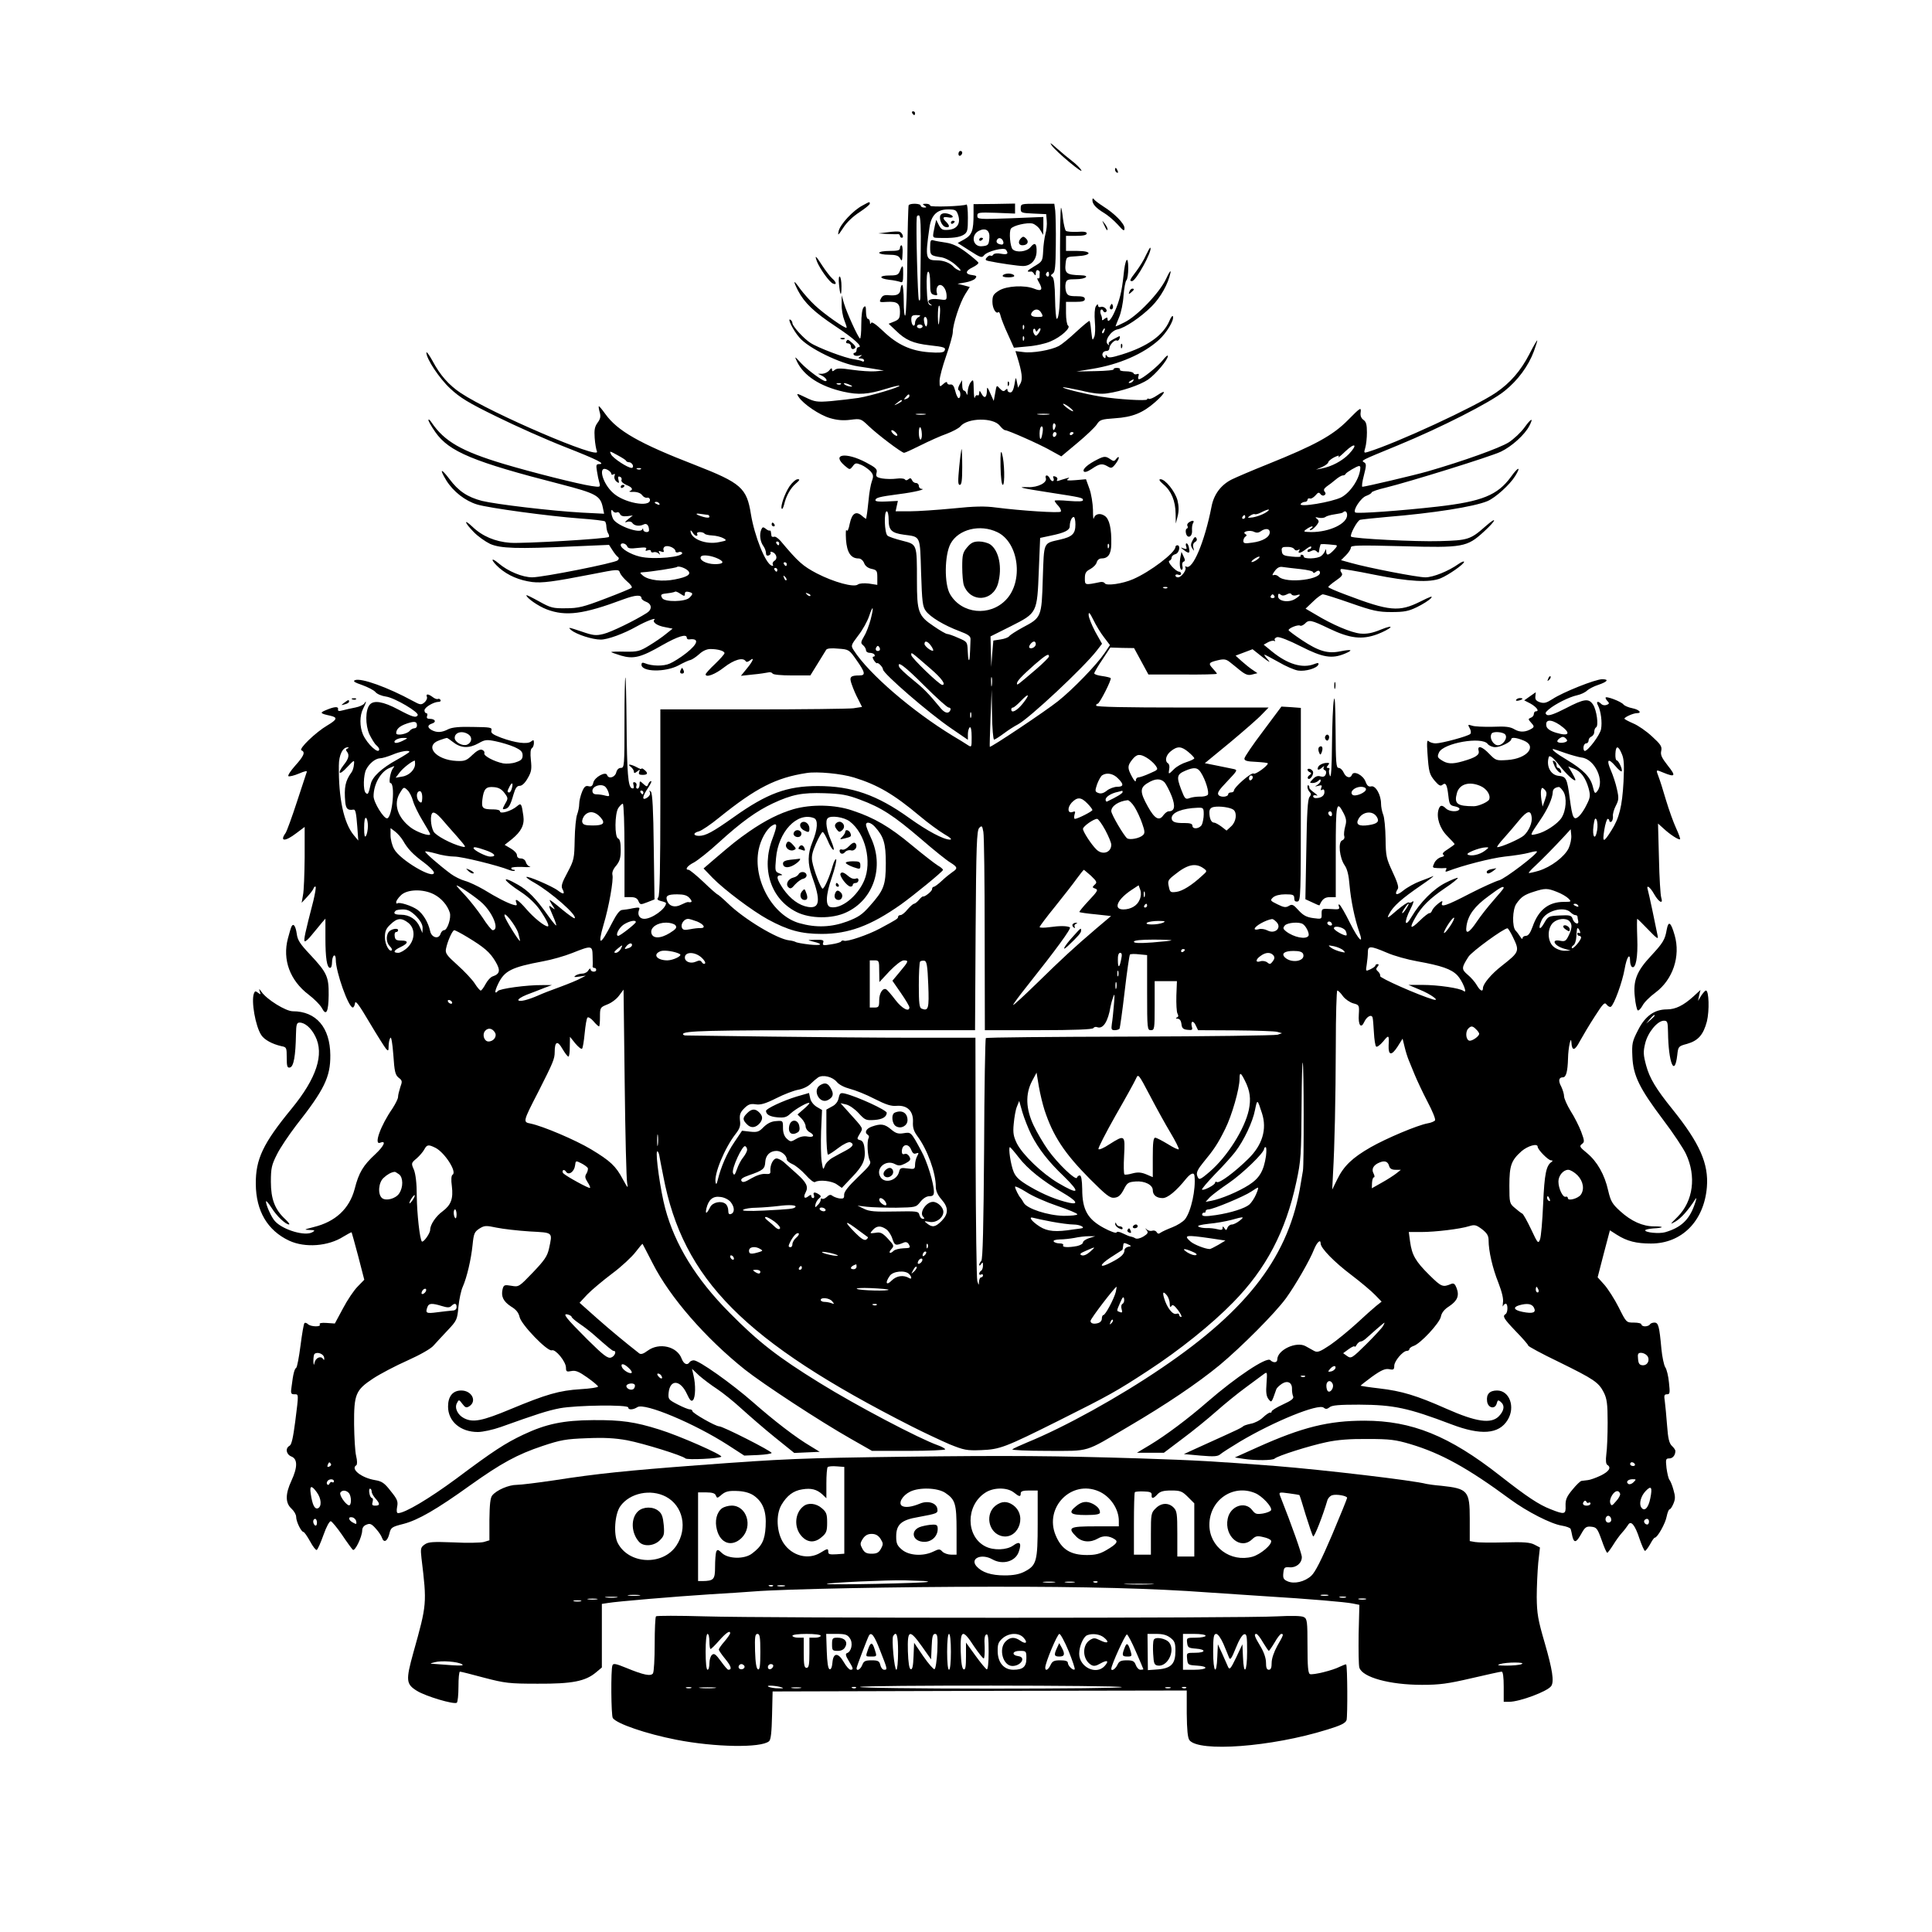 <?xml version="1.0" standalone="no"?>
<!DOCTYPE svg PUBLIC "-//W3C//DTD SVG 20010904//EN"
 "http://www.w3.org/TR/2001/REC-SVG-20010904/DTD/svg10.dtd">
<svg version="1.0" xmlns="http://www.w3.org/2000/svg"
 width="1024pt" height="1024pt" viewBox="0 0 1024 1024"
 preserveAspectRatio="xMidYMid meet">

<g transform="translate(0,1024) scale(0.1,-0.1)"
fill="#000000" stroke="none">
<path d="M4835 9640 c3 -5 8 -10 11 -10 2 0 4 5 4 10 0 6 -5 10 -11 10 -5 0
-7 -4 -4 -10z"/>
<path d="M5575 9468 c26 -35 170 -155 156 -130 -5 10 -27 32 -48 48 -21 16
-58 47 -83 69 -32 29 -39 33 -25 13z"/>
<path d="M5080 9424 c0 -8 5 -12 10 -9 6 3 10 10 10 16 0 5 -4 9 -10 9 -5 0
-10 -7 -10 -16z"/>
<path d="M5910 9341 c0 -6 4 -13 10 -16 6 -3 7 1 4 9 -7 18 -14 21 -14 7z"/>
<path d="M5790 9179 c0 -21 19 -42 62 -68 20 -12 52 -39 72 -61 31 -35 36 -37
36 -19 0 24 -53 78 -114 116 -23 15 -44 31 -48 37 -5 7 -8 5 -8 -5z"/>
<path d="M4570 9150 c-49 -26 -117 -99 -125 -135 -6 -26 -3 -24 24 17 18 29
53 62 86 83 30 20 55 40 55 45 0 12 2 13 -40 -10z"/>
<path d="M4816 9152 c-2 -4 -6 -135 -7 -290 -1 -155 -6 -287 -11 -294 -4 -7
-8 26 -8 75 0 48 -4 87 -8 87 -4 0 -8 -10 -9 -22 -2 -28 -18 -36 -59 -33 -25
3 -37 -1 -44 -16 -12 -21 -9 -22 32 -19 53 3 68 -8 68 -51 0 -35 -4 -42 -30
-53 l-30 -12 38 -36 c52 -51 92 -68 178 -78 81 -9 90 -12 79 -31 -6 -8 -30
-10 -81 -6 -96 7 -168 40 -243 112 -39 37 -61 52 -64 43 -4 -8 -6 -7 -6 5 -1
9 -5 17 -11 17 -5 0 -10 17 -10 37 0 30 -3 34 -12 25 -8 -8 -13 -42 -13 -92 0
-43 -3 -76 -7 -74 -11 7 -70 137 -84 184 l-13 45 0 -48 c-1 -26 6 -64 14 -84
8 -20 14 -38 12 -40 -7 -6 -122 75 -168 119 -25 23 -60 63 -78 87 -36 51 -40
47 -11 -10 34 -65 86 -114 199 -189 96 -63 148 -110 121 -110 -5 0 -10 -7 -10
-15 0 -8 -5 -15 -11 -15 -5 0 -7 -5 -4 -10 4 -6 16 -8 28 -5 17 5 19 4 7 -4
-13 -9 -13 -11 3 -11 9 0 17 -5 17 -11 0 -5 -5 -7 -10 -4 -6 4 -26 8 -44 11
-44 5 -192 61 -231 87 -37 24 -94 88 -95 104 0 6 -4 14 -10 18 -20 13 13 -55
47 -94 47 -56 217 -139 312 -153 36 -5 82 -13 101 -16 l35 -6 -45 -4 c-25 -2
-80 2 -123 8 -60 9 -82 9 -93 -1 -11 -9 -14 -8 -14 2 -1 10 -4 9 -14 -3 -7
-10 -24 -18 -37 -19 l-24 0 23 -11 c19 -10 31 -28 17 -28 -15 0 -95 59 -128
94 -36 39 -37 40 -23 10 36 -76 123 -132 246 -160 81 -18 130 -15 229 16 35
11 66 18 68 16 7 -7 -150 -54 -217 -65 -36 -5 -101 -13 -146 -17 -73 -6 -86
-4 -133 19 -50 24 -51 24 -38 3 25 -38 111 -96 166 -112 37 -11 70 -14 108 -9
55 7 56 6 97 -33 48 -46 175 -142 188 -142 5 0 44 18 88 40 44 22 106 50 138
61 31 12 64 29 72 39 38 46 174 48 209 4 10 -13 23 -24 28 -24 15 0 187 -76
244 -109 l54 -30 85 71 c47 39 93 83 103 98 16 25 24 28 96 33 93 6 148 28
214 86 56 50 62 71 11 36 -20 -14 -40 -22 -45 -19 -5 3 -9 2 -9 -3 0 -9 -156
0 -247 15 -80 13 -205 44 -199 49 2 2 45 -6 96 -17 64 -16 105 -20 138 -15 77
11 174 44 217 73 41 29 105 105 105 125 0 7 -12 -3 -26 -21 -28 -35 -111 -102
-127 -102 -5 0 -6 7 -3 16 4 11 2 15 -8 11 -8 -3 -16 -1 -18 5 -2 5 -20 10
-41 10 -20 0 -34 4 -31 9 3 5 -4 9 -16 9 -12 0 -19 -3 -17 -7 3 -5 -41 -9 -96
-10 l-102 -2 85 14 c141 23 270 79 352 153 41 37 82 105 75 125 -2 7 -11 -4
-19 -24 -33 -77 -117 -136 -252 -178 -55 -17 -71 -19 -78 -9 -6 10 -8 10 -8
-1 0 -11 -3 -12 -11 -4 -13 13 -4 33 17 33 8 0 14 6 14 14 0 18 29 48 40 41 4
-3 11 2 14 11 3 8 2 13 -2 12 -47 -23 -60 -33 -55 -42 4 -8 3 -8 -6 0 -19 17
17 71 51 78 41 8 125 65 182 122 48 48 88 120 100 179 3 17 -7 3 -24 -34 -35
-74 -153 -197 -221 -230 -23 -12 -44 -21 -46 -21 -1 0 7 21 18 47 11 25 22 78
24 117 3 38 10 75 15 80 6 6 10 35 10 65 0 74 -17 49 -25 -39 -9 -84 -21 -134
-47 -192 -20 -45 -38 -62 -38 -37 0 8 -5 7 -16 -1 -8 -8 -14 -9 -13 -4 1 5 -1
17 -6 27 -4 10 -4 21 0 25 4 4 10 1 12 -6 3 -6 9 -9 14 -6 15 9 -10 34 -27 27
-8 -3 -14 1 -14 8 0 9 -5 7 -12 -5 -6 -11 -8 -43 -5 -80 3 -33 2 -70 -3 -81
-10 -23 -10 -23 -17 35 -2 25 -6 47 -8 49 -3 2 -34 -24 -70 -57 -36 -34 -78
-68 -93 -76 -42 -22 -141 -39 -188 -32 l-42 5 10 -32 c25 -81 29 -116 17 -139
l-13 -23 -6 30 c-6 29 -6 29 -13 -12 -5 -28 -12 -43 -22 -43 -8 0 -15 5 -15
12 0 9 -3 9 -12 0 -8 -8 -15 -6 -29 9 -17 19 -17 19 -24 -23 l-8 -43 -18 40
c-16 36 -18 37 -18 14 -1 -36 -13 -44 -28 -17 -10 19 -12 20 -13 5 0 -10 -4
-16 -9 -12 -5 3 -12 -3 -14 -12 -3 -10 -5 9 -6 41 -1 55 -2 58 -16 40 -8 -10
-15 -32 -16 -49 -1 -17 -3 -23 -6 -12 -2 9 -9 17 -14 17 -5 0 -9 12 -9 28 l-1
27 -14 -25 c-7 -14 -9 -26 -4 -28 12 -5 12 -42 0 -42 -5 0 -13 17 -18 38 -7
27 -14 36 -26 34 -9 -2 -17 3 -17 9 0 7 -8 5 -20 -6 -20 -18 -20 -17 -20 17 0
19 16 78 35 132 19 54 35 111 35 126 0 41 38 157 66 201 l24 38 -33 9 -32 8
41 7 c23 4 47 13 53 21 10 12 7 15 -15 18 -40 4 -39 22 1 41 20 10 34 21 30
26 -3 5 -32 30 -64 54 -43 32 -73 46 -108 51 -26 4 -56 9 -65 12 -15 5 -18 -1
-18 -36 0 -43 2 -45 61 -54 21 -4 53 -21 75 -41 25 -22 32 -33 19 -29 -11 4
-24 12 -30 19 -18 21 -53 35 -88 35 -61 0 -64 12 -41 172 9 67 40 98 98 98 40
0 45 -3 54 -29 15 -44 -4 -75 -50 -79 -32 -3 -39 1 -52 25 l-14 28 -7 -30
c-14 -68 -16 -65 23 -66 72 -2 107 3 130 17 20 13 22 23 22 90 0 41 -3 73 -8
70 -16 -9 -192 -15 -192 -6 0 6 -10 10 -22 10 -19 0 -20 -2 -8 -10 13 -8 12
-10 -2 -10 -10 0 -18 5 -18 10 0 12 -57 14 -64 2z m64 -252 c-1 -107 -3 -210
-2 -229 0 -22 -3 -29 -8 -20 -6 11 -16 390 -11 437 0 8 6 12 12 10 8 -3 11
-61 9 -198z m50 -159 c0 -51 3 -59 21 -64 15 -4 19 -2 15 9 -3 8 -3 21 0 29
13 33 48 6 51 -39 1 -28 0 -28 -43 -22 -45 6 -68 -8 -43 -26 12 -8 11 -9 -1
-5 -12 3 -16 23 -18 90 -2 55 1 87 8 87 6 0 10 -25 10 -59z m52 -163 c-5 -71
-10 -77 -11 -15 0 31 2 57 7 57 4 0 6 -19 4 -42z m-114 -19 c-10 -5 -18 -19
-18 -30 0 -11 -4 -17 -10 -14 -5 3 -10 17 -10 31 0 20 5 24 28 24 23 -1 24 -2
10 -11z m47 -24 c0 -14 -3 -25 -6 -25 -4 0 -9 11 -11 25 -3 15 -1 25 6 25 6 0
11 -11 11 -25z m-25 -25 c0 -5 -7 -10 -15 -10 -8 0 -15 5 -15 10 0 6 7 10 15
10 8 0 15 -4 15 -10z m963 -25 c-3 -9 -8 -14 -10 -11 -3 3 -2 9 2 15 9 16 15
13 8 -4z m152 -265 c-3 -5 -12 -10 -18 -10 -7 0 -6 4 3 10 19 12 23 12 15 0z
m-1548 -16 c-3 -3 -12 -4 -19 -1 -8 3 -5 6 6 6 11 1 17 -2 13 -5z m48 -4 c13
-6 15 -9 5 -9 -8 0 -22 4 -30 9 -18 12 -2 12 25 0z m315 -59 c0 -5 -7 -12 -16
-15 -14 -5 -15 -4 -4 9 14 17 20 19 20 6z m-40 -26 c0 -2 -10 -9 -22 -15 -22
-11 -22 -10 -4 4 21 17 26 19 26 11z m890 -35 c14 -11 21 -20 17 -20 -5 0 -20
9 -34 20 -14 11 -22 20 -17 20 5 0 20 -9 34 -20z m-767 -37 c-13 -2 -33 -2
-45 0 -13 2 -3 4 22 4 25 0 35 -2 23 -4z m655 0 c-16 -2 -40 -2 -55 0 -16 2
-3 4 27 4 30 0 43 -2 28 -4z m35 -68 c-7 -21 -13 -19 -13 6 0 11 4 18 10 14 5
-3 7 -12 3 -20z m-707 -36 c1 -16 -3 -29 -7 -29 -5 0 -9 17 -9 37 0 42 14 36
16 -8z m640 10 c-7 -45 -16 -48 -16 -6 0 21 5 37 11 37 6 0 8 -13 5 -31z
m-776 -4 c7 -8 8 -15 2 -15 -5 0 -15 7 -22 15 -7 8 -8 15 -2 15 5 0 15 -7 22
-15z m850 -4 c0 -6 -4 -13 -10 -16 -5 -3 -10 1 -10 9 0 9 5 16 10 16 6 0 10
-4 10 -9z m90 5 c0 -3 -4 -8 -10 -11 -5 -3 -10 -1 -10 4 0 6 5 11 10 11 6 0
10 -2 10 -4z"/>
<path d="M5160 9105 c0 -87 -8 -110 -48 -133 l-36 -20 64 -41 c56 -36 64 -39
75 -25 16 22 107 45 117 30 15 -21 8 -27 -26 -21 -20 4 -36 2 -41 -4 -3 -6
-10 -9 -15 -6 -4 3 -13 -2 -20 -10 -10 -12 -7 -15 12 -19 52 -11 156 -26 180
-26 40 0 70 30 72 74 2 46 -9 55 -33 25 -19 -23 -74 -30 -94 -10 -13 13 -20
93 -9 109 12 17 86 34 115 27 13 -4 31 -18 40 -33 l16 -27 1 48 0 47 -175 -7
c-168 -6 -175 -5 -175 13 0 18 7 19 100 16 l100 -4 0 27 0 26 -110 -2 -110 -1
0 -53z m84 -125 c-3 -38 -6 -42 -38 -45 -50 -6 -63 59 -17 82 35 17 58 2 55
-37z m74 -23 c2 -9 -3 -15 -12 -13 -21 3 -29 13 -21 26 9 15 29 7 33 -13z"/>
<path d="M5190 8969 c0 -5 5 -7 10 -4 6 3 10 8 10 11 0 2 -4 4 -10 4 -5 0 -10
-5 -10 -11z"/>
<path d="M5410 9135 c0 -23 3 -24 68 -27 l67 -3 3 -35 c2 -19 -1 -51 -7 -70
-5 -19 -11 -60 -12 -90 -3 -54 -4 -56 -48 -82 -40 -24 -43 -31 -15 -27 4 0 11
-5 15 -13 7 -10 9 -9 9 5 0 10 5 17 11 15 6 -2 10 -7 10 -11 -1 -4 -1 -14 -1
-23 0 -8 -4 -12 -10 -9 -5 3 -2 -7 8 -24 21 -37 12 -47 -27 -31 -50 20 -145
15 -186 -10 -30 -19 -35 -27 -35 -60 0 -34 19 -67 32 -54 3 3 9 -8 12 -23 4
-15 21 -59 39 -97 l31 -69 74 7 c40 3 95 15 121 27 55 23 109 73 92 83 -6 4
-11 34 -11 67 l0 59 50 0 c38 0 50 4 50 15 0 11 -12 15 -45 15 -38 0 -47 4
-54 22 -4 11 -6 32 -3 45 4 20 10 23 53 23 54 0 80 20 27 21 -76 2 -86 10 -80
63 4 35 4 35 60 38 80 4 83 28 3 28 l-61 0 0 40 0 40 55 0 c37 0 55 4 55 13 0
8 -15 11 -51 8 -28 -1 -55 1 -60 6 -4 4 -11 33 -15 63 -3 30 -8 57 -10 59 -4
5 -7 -152 -5 -364 1 -142 -6 -225 -18 -225 -4 0 -8 48 -9 107 -1 73 -6 109
-14 115 -10 6 -10 10 2 18 12 7 15 37 16 152 1 79 -1 160 -3 181 l-5 37 -89 0
c-88 0 -89 0 -89 -25z m150 -351 c0 -8 -5 -12 -10 -9 -6 4 -8 11 -5 16 9 14
15 11 15 -7z m-40 -204 c10 -18 8 -20 -18 -20 -35 0 -45 9 -31 27 16 19 37 16
49 -7z m-93 -82 c-3 -8 -6 -5 -6 6 -1 11 2 17 5 13 3 -3 4 -12 1 -19z m74 -7
c4 7 10 11 13 8 3 -3 -1 -14 -9 -25 -12 -16 -16 -17 -24 -4 -5 8 -7 19 -4 24
4 6 8 5 11 -3 4 -11 6 -11 13 0z m-74 -53 c-3 -8 -6 -5 -6 6 -1 11 2 17 5 13
3 -3 4 -12 1 -19z"/>
<path d="M4985 9100 c-10 -17 6 -58 26 -63 23 -6 25 6 4 27 -22 21 -18 29 10
24 28 -6 34 6 9 16 -23 9 -42 7 -49 -4z"/>
<path d="M5040 9059 c0 -5 5 -7 10 -4 6 3 10 8 10 11 0 2 -4 4 -10 4 -5 0 -10
-5 -10 -11z"/>
<path d="M5851 9050 c14 -31 19 -36 19 -24 0 6 -7 19 -16 30 -14 18 -14 18 -3
-6z"/>
<path d="M4705 9009 l-50 -6 45 -3 c25 -1 51 -2 58 -1 6 1 12 -3 12 -9 0 -5 4
-10 10 -10 13 0 2 28 -13 32 -7 2 -34 1 -62 -3z"/>
<path d="M5412 8978 c-18 -18 -14 -38 7 -38 27 0 37 19 19 36 -11 11 -16 12
-26 2z"/>
<path d="M4770 8925 c0 -12 -13 -15 -55 -15 -30 0 -55 -4 -55 -10 0 -5 22 -10
50 -10 36 0 52 -5 59 -17 12 -21 13 -20 15 30 1 20 -2 37 -6 37 -4 0 -8 -7 -8
-15z"/>
<path d="M6074 8888 c-10 -24 -34 -62 -51 -85 -36 -47 -38 -53 -23 -53 21 0
110 163 97 177 -2 2 -12 -16 -23 -39z"/>
<path d="M4330 8854 c15 -38 67 -111 85 -117 21 -9 19 7 -5 28 -11 10 -34 40
-51 66 -35 55 -43 61 -29 23z"/>
<path d="M4770 8805 c-8 -22 -16 -25 -55 -25 -57 0 -59 -16 -2 -23 23 -2 49
-8 58 -11 13 -6 16 1 16 39 1 51 -3 56 -17 20z"/>
<path d="M5315 8780 c-4 -6 8 -10 30 -10 22 0 34 4 30 10 -3 6 -17 10 -30 10
-13 0 -27 -4 -30 -10z"/>
<path d="M4447 8732 c6 -62 13 -67 13 -9 0 25 -4 48 -9 51 -5 4 -7 -15 -4 -42z"/>
<path d="M5986 8694 c-5 -14 -4 -15 9 -4 17 14 19 20 6 20 -5 0 -12 -7 -15
-16z"/>
<path d="M5886 8621 c-4 -7 -5 -15 -2 -18 9 -9 19 4 14 18 -4 11 -6 11 -12 0z"/>
<path d="M4458 8443 c7 -3 16 -2 19 1 4 3 -2 6 -13 5 -11 0 -14 -3 -6 -6z"/>
<path d="M4485 8430 c-3 -5 1 -10 9 -10 9 0 16 -7 16 -15 0 -16 12 -20 23 -9
4 4 -3 15 -15 25 -25 22 -25 22 -33 9z"/>
<path d="M8107 8365 c-47 -91 -102 -154 -178 -206 -110 -75 -528 -268 -678
-314 -22 -7 -23 -6 -15 21 5 16 9 53 9 82 0 41 -4 57 -19 67 -13 10 -17 23
-14 42 3 26 -3 22 -67 -43 -81 -82 -174 -133 -425 -234 -85 -34 -171 -71 -191
-81 -58 -29 -96 -80 -108 -146 -36 -184 -100 -337 -134 -316 -5 3 -7 2 -4 -4
8 -13 -21 -53 -39 -53 -8 0 -14 4 -14 10 0 5 7 7 15 4 8 -4 15 -1 15 5 0 6 -5
11 -10 11 -18 0 -66 53 -52 58 7 2 12 10 12 17 0 7 9 15 20 18 20 5 29 47 10
47 -5 0 -10 -4 -10 -9 0 -30 -134 -132 -225 -171 -55 -24 -140 -36 -149 -22
-3 6 -14 9 -24 7 -83 -17 -82 -17 -82 20 0 28 6 37 29 49 16 9 31 24 34 36 3
11 13 20 24 20 36 0 52 22 53 75 2 83 -10 135 -35 151 -25 17 -52 10 -58 -14
-2 -10 -4 11 -4 46 -1 34 -9 85 -19 112 l-18 50 -56 -5 c-40 -3 -51 -2 -40 6
11 8 9 9 -10 3 -14 -4 -31 -9 -39 -12 -8 -3 -12 -1 -8 5 4 6 0 14 -9 17 -12 4
-15 2 -10 -9 3 -8 1 -15 -5 -15 -5 0 -12 7 -15 15 -4 8 -11 15 -16 15 -6 0 -8
-6 -5 -14 9 -24 -42 -50 -93 -48 -67 2 -40 -5 110 -28 174 -27 180 -28 180
-41 0 -7 -24 -8 -75 -4 -41 4 -75 4 -75 1 0 -4 9 -17 20 -28 11 -12 16 -26 12
-30 -8 -8 -210 5 -343 22 -58 8 -113 7 -229 -5 -84 -8 -186 -15 -228 -15 l-75
0 6 28 6 27 -60 -3 c-36 -2 -59 0 -59 6 0 14 19 19 125 33 82 10 149 27 118
28 -7 1 -13 8 -13 16 0 8 -7 15 -15 15 -9 0 -18 7 -21 15 -5 11 -10 13 -19 5
-8 -7 -15 -7 -19 -1 -3 5 -24 7 -45 4 -22 -3 -56 -2 -75 1 -31 6 -35 10 -30
30 5 19 -3 27 -56 55 -106 56 -185 45 -113 -17 27 -23 27 -23 43 -3 13 18 18
18 45 7 17 -7 38 -23 49 -34 15 -18 17 -26 7 -53 -6 -17 -14 -61 -17 -97 -4
-37 -8 -74 -10 -82 -1 -8 -3 -17 -3 -19 -1 -2 -10 4 -20 13 -33 30 -55 17 -67
-39 -6 -32 -13 -45 -17 -35 -4 8 -5 -14 -3 -50 5 -69 26 -100 67 -100 11 0 23
-10 29 -24 5 -15 20 -27 39 -31 28 -6 31 -10 31 -46 l0 -39 -45 7 c-27 3 -50
1 -58 -5 -20 -17 -127 12 -218 59 -74 39 -98 60 -191 171 -13 15 -29 26 -35
23 -7 -2 -14 0 -14 5 -1 6 -2 15 -3 20 0 6 -4 9 -7 8 -3 -2 -13 3 -21 10 -13
10 -17 9 -23 -5 -11 -25 -6 -64 11 -87 8 -11 14 -28 14 -38 0 -11 5 -15 15
-12 8 4 12 10 9 15 -3 5 2 6 10 3 22 -9 29 -36 11 -46 -8 -5 -12 -14 -9 -20 4
-6 1 -9 -6 -6 -33 11 -91 157 -110 273 -22 139 -52 165 -295 260 -295 114
-412 181 -476 270 -18 25 -34 44 -35 42 -2 -2 0 -16 5 -33 6 -22 3 -35 -12
-55 -15 -21 -18 -38 -15 -80 2 -30 8 -62 12 -72 22 -47 -558 201 -722 310 -63
42 -109 94 -150 171 -17 31 -32 51 -32 43 0 -33 68 -136 126 -190 51 -48 96
-76 246 -149 101 -50 265 -123 365 -162 173 -68 216 -90 177 -90 -14 0 -15 -7
-10 -37 3 -21 9 -49 13 -62 6 -23 5 -24 -42 -17 -72 11 -314 72 -465 117 -223
67 -314 119 -382 219 -9 14 -17 20 -17 14 -1 -6 16 -35 37 -65 72 -103 201
-157 662 -275 189 -49 212 -61 225 -123 l7 -34 -118 6 c-162 9 -455 44 -529
62 -77 20 -125 52 -172 115 -46 61 -56 57 -17 -7 37 -59 100 -108 163 -127 63
-19 381 -62 544 -74 70 -5 131 -12 134 -16 3 -3 7 -16 7 -28 1 -13 5 -29 10
-36 4 -7 6 -15 3 -18 -9 -10 -454 -36 -523 -31 -80 6 -148 35 -201 86 -48 45
-41 21 8 -29 22 -23 62 -51 87 -63 55 -24 142 -27 443 -13 l187 8 18 -28 c10
-16 23 -32 29 -36 7 -5 6 -11 -1 -18 -14 -14 -397 -90 -453 -90 -52 0 -129 32
-178 74 -45 38 -42 16 3 -24 47 -41 107 -66 175 -75 52 -6 109 1 314 41 142
28 144 28 151 8 4 -11 21 -31 38 -46 17 -14 28 -29 24 -33 -3 -4 -66 -30 -140
-58 -115 -44 -143 -51 -208 -51 -69 -1 -81 2 -142 36 -38 21 -68 36 -68 33 0
-14 63 -58 108 -75 101 -38 194 -26 405 53 65 24 97 26 97 6 0 -5 11 -14 25
-19 31 -12 32 -41 3 -59 -63 -40 -188 -101 -229 -111 -41 -10 -54 -9 -120 14
-66 22 -71 23 -51 6 28 -23 112 -50 156 -50 37 0 122 31 191 70 50 28 106 49
93 35 -12 -13 16 -32 57 -39 l40 -8 -35 -28 c-19 -16 -60 -44 -90 -62 -49 -30
-61 -33 -127 -32 -40 1 -73 0 -73 -2 0 -2 23 -10 52 -19 66 -19 105 -10 219
56 83 47 129 61 129 39 0 -6 6 -10 13 -9 54 7 48 -22 -15 -72 -29 -23 -69 -48
-88 -56 -33 -15 -95 -14 -133 2 -12 5 -17 2 -17 -8 0 -39 126 -41 196 -4 27
15 56 28 64 29 8 2 28 15 45 30 19 18 41 28 60 28 40 0 75 -10 75 -22 0 -5
-23 -31 -50 -57 -28 -26 -50 -51 -50 -55 0 -19 50 -1 98 37 53 41 100 54 114
33 4 -6 12 -5 22 3 27 22 18 -2 -16 -43 l-31 -38 64 7 c35 3 71 9 81 11 9 3
19 0 23 -6 3 -6 47 -10 103 -10 l97 0 39 63 c21 34 41 67 45 73 4 7 27 10 64
6 56 -4 58 -5 97 -61 46 -65 49 -81 16 -81 -50 0 -56 -8 -41 -49 7 -21 22 -56
34 -78 l20 -40 -46 -7 c-25 -3 -266 -6 -534 -6 l-489 0 0 -491 c0 -340 -3
-496 -11 -505 -8 -10 -5 -15 15 -20 14 -3 26 -8 26 -11 0 -29 -74 -83 -115
-83 -25 0 -38 21 -28 47 6 14 1 15 -33 9 -21 -5 -47 -8 -57 -9 -13 -1 -30 -24
-52 -67 -63 -124 -80 -128 -46 -11 28 92 54 239 47 264 -3 13 4 31 20 49 19
24 24 41 24 84 0 37 -4 56 -14 60 -19 7 -18 131 1 161 9 13 19 23 24 23 5 0 9
-111 9 -248 l0 -247 33 0 c23 0 35 -6 41 -21 9 -20 11 -20 47 -6 l38 15 -4
279 c-2 194 -7 284 -15 292 -8 8 -10 7 -5 -4 3 -9 -3 -20 -15 -28 -29 -18 -27
5 5 52 13 20 21 36 16 36 -5 0 -12 -7 -15 -16 -6 -15 -8 -15 -26 1 -19 18 -20
17 -20 -3 0 -12 -5 -22 -11 -22 -6 0 -9 6 -6 14 3 8 0 17 -7 19 -10 4 -12 -1
-8 -15 3 -15 1 -19 -9 -16 -20 7 -26 80 -28 347 -1 129 -4 237 -6 240 -3 2 -5
-104 -5 -237 0 -231 -1 -242 -19 -242 -12 0 -21 -9 -25 -25 -7 -26 -41 -35
-48 -13 -7 21 -65 -10 -73 -39 -4 -19 -11 -24 -26 -20 -15 4 -23 -3 -34 -30
-8 -20 -15 -48 -15 -64 0 -15 -5 -40 -11 -56 -6 -15 -12 -75 -13 -133 -2 -100
-3 -108 -38 -174 -30 -55 -35 -73 -27 -88 15 -28 6 -31 -24 -8 -28 22 -167 82
-167 71 0 -3 19 -17 43 -30 89 -51 228 -173 213 -188 -2 -3 -32 18 -66 46 -33
28 -63 51 -66 51 -2 0 3 -12 13 -27 17 -26 17 -27 0 -14 -22 17 -21 14 4 -44
11 -25 19 -48 17 -50 -2 -2 -21 21 -43 52 -64 90 -105 133 -160 164 -94 54
-82 25 18 -40 39 -26 75 -60 98 -93 37 -54 53 -88 42 -88 -17 0 -73 45 -111
89 -44 51 -67 66 -55 35 5 -13 2 -15 -18 -9 -32 10 -85 37 -155 80 -33 19 -77
40 -99 46 -22 6 -56 23 -75 37 -62 46 -141 115 -136 119 2 2 28 -3 57 -11 29
-9 73 -16 97 -16 41 0 231 -47 291 -71 13 -5 26 -7 29 -4 3 3 0 5 -6 5 -7 0
-12 4 -12 9 0 5 26 7 58 6 31 -2 50 -1 41 2 -10 2 -19 13 -22 24 -3 11 -14 19
-26 19 -13 0 -21 6 -21 18 0 9 -15 25 -33 35 l-32 19 38 30 c50 41 68 76 61
124 -9 65 -12 69 -32 52 -31 -27 -92 -45 -92 -28 0 6 -15 10 -34 10 -58 0 -65
6 -59 53 7 56 19 69 61 65 25 -2 41 -11 56 -31 20 -27 20 -29 3 -58 -15 -28
-15 -30 -1 -27 20 4 29 18 46 78 10 34 18 45 33 45 12 0 28 15 42 40 20 34 22
49 17 96 -4 36 -2 59 5 63 6 4 11 16 11 28 0 17 -2 18 -15 8 -19 -16 -83 -8
-159 20 -44 17 -56 25 -51 39 4 15 -6 17 -97 18 -73 2 -111 -2 -132 -12 -34
-18 -60 -19 -87 -5 -25 14 -24 27 1 35 25 8 17 25 -12 25 -14 0 -18 5 -14 15
3 8 1 15 -4 15 -6 0 -10 7 -10 15 0 16 49 45 75 45 9 0 13 5 10 10 -4 6 -10 8
-14 5 -5 -2 -17 2 -27 10 -24 18 -38 19 -31 1 3 -7 -3 -20 -13 -29 -17 -14
-22 -14 -62 8 -132 72 -274 123 -306 110 -13 -5 -3 -12 38 -26 30 -11 62 -27
70 -37 9 -11 34 -21 56 -24 45 -6 178 -84 168 -99 -9 -15 -27 -10 -104 31 -79
42 -129 50 -150 25 -24 -28 -24 -107 -2 -157 12 -24 28 -51 37 -58 8 -7 15
-16 15 -21 0 -31 -63 26 -86 78 -18 42 -18 101 1 137 16 30 20 50 6 27 -5 -7
-26 -17 -47 -21 -22 -4 -52 -11 -67 -15 -21 -6 -27 -4 -25 6 3 16 -21 14 -67
-6 -31 -13 -28 -17 28 -29 38 -9 34 -20 -18 -51 -60 -35 -154 -125 -137 -132
22 -9 13 -30 -33 -81 -25 -28 -41 -53 -36 -56 5 -3 30 3 56 14 30 13 45 16 41
8 -2 -7 -26 -78 -52 -158 -26 -80 -53 -154 -60 -165 -33 -46 -3 -47 57 -1 l44
33 0 -161 c-1 -89 -4 -179 -9 -201 l-7 -40 29 31 c16 17 32 38 34 45 3 8 8 12
11 9 3 -3 -3 -37 -12 -75 -44 -170 -52 -208 -46 -214 4 -3 21 12 38 34 18 21
41 50 52 63 l20 23 0 -103 c0 -106 8 -158 25 -158 6 0 10 13 10 29 0 17 5 33
10 36 6 4 10 -6 10 -22 0 -64 67 -253 90 -253 5 0 10 10 12 23 2 17 21 -8 77
-103 41 -69 81 -132 88 -140 11 -12 13 -10 13 15 0 17 4 36 9 44 5 8 11 -25
16 -90 6 -89 10 -106 28 -121 20 -15 20 -20 9 -50 -6 -19 -12 -42 -12 -52 0
-10 -14 -37 -30 -62 -62 -89 -100 -194 -65 -181 34 14 22 -16 -25 -60 -65 -60
-88 -98 -110 -185 -28 -105 -102 -174 -218 -202 -50 -13 -53 -14 -22 -15 30
-1 32 -3 16 -12 -38 -23 -156 12 -198 58 -19 20 -48 85 -48 105 0 6 13 -8 29
-33 28 -45 75 -89 93 -89 6 0 -3 12 -20 28 -55 51 -76 107 -76 198 0 72 4 90
32 145 17 35 64 104 102 154 149 189 182 257 181 372 -1 147 -75 233 -199 233
-37 0 -137 62 -165 102 -14 19 -15 20 -10 3 6 -17 5 -18 -9 -7 -13 10 -17 10
-22 -4 -15 -40 8 -173 39 -220 16 -25 58 -48 107 -59 27 -5 28 -8 28 -61 0
-47 3 -55 17 -52 20 4 30 62 32 176 1 52 4 62 19 62 28 0 61 -28 83 -72 49
-96 7 -223 -125 -384 -152 -185 -191 -268 -190 -399 1 -144 62 -247 177 -301
84 -39 207 -30 288 22 23 14 42 24 43 22 1 -2 17 -59 35 -127 l32 -124 -35
-36 c-20 -20 -55 -72 -78 -116 l-43 -80 -44 3 c-27 2 -40 -1 -36 -8 9 -14 -48
-13 -63 2 -6 6 -15 9 -18 5 -4 -3 -13 -57 -21 -119 -8 -62 -18 -115 -23 -118
-9 -6 -16 -31 -24 -97 -6 -38 -4 -43 14 -43 24 0 24 6 5 -145 -11 -84 -19
-122 -30 -128 -24 -13 -18 -46 10 -57 33 -13 33 -57 0 -128 -33 -71 -33 -118
0 -148 14 -13 25 -32 25 -44 0 -25 27 -80 39 -80 4 0 20 -23 35 -50 15 -28 31
-48 35 -45 5 2 21 38 36 80 15 43 32 74 39 72 6 -2 33 -34 59 -72 26 -39 52
-74 57 -79 11 -11 49 67 50 102 0 14 8 26 23 31 18 8 27 4 49 -21 15 -16 30
-39 33 -49 10 -29 29 -18 39 22 8 33 12 36 75 52 77 20 176 77 354 205 163
116 248 163 383 208 96 32 124 37 234 41 92 4 149 1 215 -11 87 -17 291 -80
308 -96 10 -9 178 -1 190 9 10 9 -224 112 -328 144 -130 41 -202 51 -350 50
-159 -1 -250 -20 -371 -77 -97 -46 -160 -87 -355 -233 -145 -107 -273 -183
-309 -183 -7 0 -9 12 -5 33 6 29 1 41 -34 84 -33 43 -47 52 -83 58 -72 12
-132 59 -99 79 5 4 5 24 -1 48 -6 24 -10 99 -11 168 -1 160 8 182 100 243 38
25 120 68 183 96 67 30 125 63 138 79 13 15 47 51 75 81 48 51 51 56 57 125 4
39 14 87 23 106 22 50 44 144 52 222 6 60 10 69 36 86 27 17 35 17 92 5 34 -7
113 -16 175 -20 126 -7 121 -2 102 -91 -9 -40 -23 -61 -85 -126 -74 -77 -75
-78 -114 -71 -37 6 -41 5 -47 -18 -9 -39 4 -65 45 -92 27 -16 40 -33 45 -55 8
-40 148 -185 171 -177 19 8 75 -60 75 -92 0 -21 4 -23 28 -18 23 5 41 -3 85
-34 31 -22 57 -44 57 -48 0 -5 -42 -11 -92 -14 -114 -7 -182 -27 -372 -106
-151 -63 -199 -72 -246 -48 -34 17 -52 55 -38 80 10 20 11 20 29 -4 15 -20 21
-22 36 -13 43 27 14 84 -42 84 -45 0 -70 -31 -70 -85 0 -79 66 -135 158 -135
26 0 80 12 120 26 193 69 248 87 315 100 86 16 362 20 362 4 0 -14 26 -13 49
2 38 24 303 -87 481 -202 l85 -55 73 3 c39 2 72 7 72 11 0 10 -260 142 -278
141 -19 0 -142 70 -142 81 0 5 -6 9 -14 9 -8 0 -37 12 -64 26 -48 25 -51 28
-48 61 7 73 61 71 96 -3 16 -35 24 -44 33 -35 14 14 15 82 3 131 l-8 35 38
-36 c22 -19 64 -51 95 -71 30 -20 89 -67 130 -105 41 -37 120 -106 176 -151
l103 -83 67 3 68 3 -49 30 c-78 46 -191 133 -306 234 -112 98 -285 221 -313
221 -8 0 -19 -5 -22 -10 -12 -19 -31 -10 -42 19 -24 65 -119 87 -180 42 -23
-17 -36 -21 -45 -14 -74 58 -148 119 -225 187 l-91 81 41 44 c23 24 83 74 132
111 50 37 105 89 124 114 19 25 36 45 37 43 1 -1 25 -48 54 -104 91 -179 279
-395 488 -562 96 -76 396 -273 560 -366 l114 -65 194 0 c107 0 194 4 194 8 0
4 -17 14 -37 21 -102 36 -436 212 -628 331 -222 137 -325 217 -478 372 -178
179 -290 362 -341 553 -25 92 -53 291 -43 302 3 3 8 -5 11 -18 2 -13 12 -64
22 -114 104 -547 430 -875 1316 -1325 65 -33 155 -75 201 -95 77 -31 91 -34
168 -31 99 4 124 13 414 158 264 132 305 155 470 263 166 108 339 247 451 362
175 178 279 377 335 638 25 116 26 139 28 424 1 118 3 212 6 209 6 -6 7 -543
1 -573 -2 -11 -7 -40 -11 -65 -60 -382 -275 -667 -735 -979 -232 -158 -519
-316 -715 -396 -38 -16 -74 -32 -79 -37 -6 -4 79 -8 187 -8 228 0 191 -11 427
128 201 118 367 230 485 327 115 96 294 275 352 355 49 68 126 201 148 258 16
39 35 56 35 31 0 -25 74 -100 163 -167 50 -38 107 -86 126 -106 l34 -35 -29
-23 c-16 -13 -63 -55 -105 -94 -42 -38 -104 -89 -139 -113 -54 -36 -67 -41
-85 -31 -11 6 -31 17 -45 25 -49 27 -150 -20 -150 -71 0 -17 -21 -19 -37 -3
-19 19 -182 -90 -333 -221 -102 -89 -221 -178 -304 -228 l-70 -42 72 0 71 0
98 74 c54 40 134 105 178 144 44 39 115 97 159 129 43 32 87 64 96 71 17 12
17 9 13 -50 -4 -47 -1 -68 10 -83 17 -21 16 -23 42 52 2 6 15 19 30 29 30 19
55 6 53 -30 0 -11 2 -28 6 -37 5 -11 -8 -22 -54 -43 -33 -15 -60 -32 -60 -37
0 -5 -3 -8 -8 -6 -4 1 -21 -10 -37 -25 -16 -16 -46 -31 -65 -34 -19 -4 -37
-10 -40 -13 -3 -4 -25 -16 -50 -27 -25 -12 -72 -33 -105 -48 -33 -15 -82 -37
-110 -50 l-50 -23 88 -8 c71 -6 91 -5 105 7 9 8 56 38 104 67 182 108 416 203
444 180 11 -9 18 -8 31 2 12 11 52 14 157 14 183 -1 259 -17 488 -104 157 -60
253 -53 299 23 42 68 10 156 -56 156 -39 0 -58 -19 -53 -57 4 -36 42 -45 51
-12 5 19 8 20 21 9 23 -19 19 -47 -10 -77 -41 -41 -119 -30 -277 40 -160 71
-237 94 -356 108 -53 6 -97 13 -99 14 -2 1 26 23 60 48 49 35 70 44 91 40 23
-5 27 -2 27 18 0 25 46 79 67 79 7 0 13 4 13 9 0 5 10 13 22 17 36 11 138 121
145 155 4 21 18 39 45 56 43 29 54 56 38 97 -8 21 -15 26 -28 21 -45 -19 -52
-16 -115 46 -75 74 -93 107 -103 177 l-7 52 66 0 c75 0 207 16 254 31 29 9 37
7 68 -16 27 -21 35 -35 35 -59 0 -57 21 -148 52 -225 19 -50 28 -86 24 -106
-2 -16 -2 -24 1 -17 2 6 9 12 14 12 12 0 12 -47 -1 -55 -18 -11 -10 -24 55
-92 36 -37 65 -70 65 -75 0 -4 73 -44 163 -87 185 -91 210 -107 238 -162 16
-33 20 -59 20 -159 0 -65 -3 -141 -7 -168 -4 -32 -2 -52 5 -56 23 -14 10 -35
-35 -57 -25 -12 -56 -23 -68 -24 -11 -1 -26 -3 -33 -4 -6 0 -28 -21 -49 -47
-30 -36 -37 -52 -36 -85 2 -46 -5 -48 -80 -18 -62 24 -125 66 -268 178 -269
211 -467 291 -718 291 -190 0 -329 -34 -567 -141 l-120 -54 45 -7 c65 -10 155
-9 166 1 16 15 184 68 274 87 59 13 127 18 220 17 117 0 147 -4 225 -27 164
-49 305 -127 530 -293 90 -66 216 -130 272 -139 25 -4 46 -12 48 -18 2 -6 6
-23 9 -39 9 -37 21 -34 47 13 20 36 27 41 54 38 27 -3 32 -9 54 -70 13 -38 26
-68 30 -68 3 0 17 19 31 41 14 23 35 52 47 65 12 13 26 32 32 41 15 27 37 1
61 -73 12 -35 25 -64 29 -64 4 0 16 16 27 35 10 19 21 35 25 35 14 0 57 77 63
113 4 20 11 37 15 37 5 0 14 14 21 31 10 24 10 38 0 72 -6 23 -16 47 -21 53
-6 7 -12 35 -16 63 -5 47 -4 51 15 51 18 0 32 17 32 40 0 5 -8 17 -19 27 -14
14 -20 39 -25 108 -4 50 -9 107 -12 128 -5 31 -3 37 12 37 15 0 16 7 10 62 -3
34 -12 71 -20 82 -7 12 -16 55 -20 96 -11 121 -16 140 -37 140 -10 0 -21 -4
-24 -10 -3 -5 -15 -10 -26 -10 -10 0 -19 5 -19 10 0 6 -18 10 -40 10 -40 0
-40 0 -80 80 -22 44 -57 98 -76 120 l-36 40 32 124 33 125 36 -23 c55 -35 104
-47 182 -47 163 0 281 119 296 299 10 124 -38 233 -182 412 -88 109 -122 166
-140 233 -15 56 -16 72 -5 117 14 58 65 120 99 120 19 0 21 -6 22 -62 2 -160
35 -241 49 -120 5 45 6 47 51 59 60 17 87 48 106 119 14 57 11 164 -5 164 -4
0 -15 -12 -25 -27 l-17 -28 6 29 7 29 -37 -34 c-53 -48 -95 -69 -141 -69 -66
0 -115 -35 -153 -110 -31 -60 -33 -71 -30 -140 4 -101 38 -169 163 -335 54
-71 108 -153 121 -181 56 -119 38 -250 -43 -332 -43 -43 -44 -44 -12 -26 30
18 67 59 106 120 7 10 4 -5 -7 -35 -28 -78 -72 -118 -154 -142 -31 -9 -106 -2
-106 10 0 4 19 8 42 10 58 3 62 11 5 11 -60 0 -121 27 -180 81 -42 38 -50 53
-63 108 -19 86 -59 155 -112 199 -39 32 -42 37 -28 48 15 11 15 16 -3 65 -11
29 -36 79 -56 110 -19 31 -35 67 -35 79 0 11 -7 34 -15 51 -17 31 -13 49 9 49
17 0 25 31 27 100 1 57 16 125 18 85 3 -48 18 -45 45 7 16 29 51 88 79 131 45
70 52 77 63 62 7 -9 17 -14 22 -11 17 10 61 131 73 200 11 64 29 90 29 42 0
-14 5 -28 10 -31 20 -12 32 51 28 153 -2 56 -2 102 0 102 2 0 28 -26 58 -57
46 -48 55 -54 50 -33 -12 62 -47 227 -52 243 -10 31 11 18 34 -23 25 -43 49
-55 37 -17 -4 12 -10 105 -12 207 l-5 185 29 -26 c34 -32 82 -63 88 -57 2 2
-7 28 -21 58 -14 30 -38 97 -54 150 -15 52 -33 108 -39 123 -15 39 -15 39 25
22 63 -26 69 -19 24 37 -32 41 -40 57 -35 78 5 23 -2 34 -49 77 -30 28 -75 59
-100 69 -25 11 -46 22 -46 25 0 8 47 29 65 29 31 0 13 19 -22 26 -21 4 -42 13
-48 20 -12 16 -95 47 -95 36 0 -5 5 -13 12 -20 9 -9 7 -13 -6 -18 -10 -4 -22
-2 -29 5 -18 18 -29 13 -17 -8 15 -29 23 -89 16 -126 -6 -31 -69 -115 -86
-115 -5 0 -8 9 -7 20 1 11 7 20 14 20 7 0 13 7 13 15 0 9 7 18 15 21 8 4 15
14 15 24 0 11 4 22 10 25 14 9 3 90 -16 120 -23 35 -47 32 -145 -19 -60 -31
-90 -41 -100 -35 -11 8 -9 13 11 30 34 28 107 65 149 74 19 4 43 15 53 25 10
9 37 23 59 30 50 17 59 30 21 30 -36 0 -209 -69 -263 -105 -33 -21 -45 -24
-67 -17 -20 7 -26 15 -24 31 l2 22 -30 -21 -31 -22 33 -17 c32 -18 49 -41 29
-41 -6 0 -11 -6 -11 -14 0 -8 -7 -17 -16 -20 -15 -6 -15 -8 2 -27 16 -17 16
-22 4 -30 -32 -20 -63 -22 -92 -5 -23 14 -47 17 -116 14 -48 -1 -98 1 -110 6
-22 7 -23 6 -12 -14 7 -12 8 -26 3 -30 -11 -12 -152 -50 -183 -50 -14 0 -31 5
-38 12 -8 8 -10 -7 -6 -63 7 -102 10 -113 40 -149 20 -23 29 -28 39 -20 18 15
25 2 32 -59 5 -44 8 -50 35 -55 16 -3 27 -10 23 -16 -9 -15 -54 -12 -71 5 -21
20 -31 19 -39 -5 -13 -42 6 -101 46 -141 21 -21 39 -41 39 -43 0 -2 -16 -14
-36 -27 -23 -14 -32 -24 -24 -29 8 -5 3 -10 -12 -13 -14 -4 -30 -18 -36 -32
-11 -23 -10 -25 16 -26 15 -1 33 -1 41 0 8 2 10 -2 5 -10 -5 -8 -2 -11 8 -7
80 31 232 70 304 78 49 5 106 14 127 20 22 6 41 10 43 7 9 -9 -172 -147 -201
-153 -16 -4 -86 -35 -154 -70 -127 -66 -158 -76 -147 -48 4 11 -2 10 -22 -6
-15 -12 -29 -28 -32 -37 -3 -8 -9 -14 -14 -13 -4 1 -28 -17 -52 -41 -48 -47
-56 -41 -22 18 32 57 75 100 156 155 41 27 71 52 69 55 -3 2 -32 -9 -65 -26
-64 -32 -135 -104 -180 -180 -37 -63 -42 -29 -6 41 15 29 20 47 12 40 -8 -6
-18 -9 -21 -5 -4 3 -32 -16 -63 -42 -50 -44 -55 -45 -41 -19 21 41 68 82 167
150 47 32 76 54 65 50 -11 -5 -42 -17 -69 -27 -27 -10 -67 -32 -88 -49 -35
-29 -50 -24 -29 9 6 9 -4 39 -28 90 -33 71 -36 83 -37 176 -1 55 -6 113 -13
128 -6 16 -11 41 -11 57 0 47 -29 98 -52 92 -14 -3 -22 3 -30 25 -13 35 -63
60 -72 37 -8 -22 -32 -16 -44 11 -6 14 -18 25 -27 25 -13 0 -15 28 -16 203 -1
133 -4 187 -9 157 -5 -25 -9 -130 -10 -235 -1 -125 -5 -182 -11 -167 -5 13 -7
28 -3 33 3 5 0 9 -7 9 -9 0 -9 3 0 14 10 12 8 14 -15 12 -14 -2 -31 -10 -36
-19 -11 -20 2 -22 21 -4 9 8 12 8 7 0 -3 -6 -1 -13 6 -15 7 -3 9 -12 5 -22 -5
-12 -13 -15 -28 -11 -14 5 -27 0 -40 -14 -19 -20 -19 -21 -1 -21 10 0 23 5 30
12 9 9 12 9 12 0 0 -6 -8 -16 -17 -22 -16 -9 -15 -10 4 -5 19 5 22 3 16 -11
-4 -12 -3 -15 5 -10 8 5 12 0 12 -12 0 -20 -18 -32 -46 -32 -8 0 -14 4 -14 10
0 5 8 7 18 4 9 -4 4 3 -11 14 -16 11 -28 23 -27 27 1 3 -1 9 -4 12 -3 4 -6 0
-6 -8 0 -8 5 -20 12 -27 8 -8 8 -15 -1 -26 -10 -11 -14 -88 -17 -279 l-5 -263
37 -17 c20 -10 37 -17 38 -15 14 32 27 43 55 43 l31 0 0 243 c0 257 4 274 42
201 14 -28 16 -42 8 -69 -5 -19 -8 -42 -5 -51 3 -10 -1 -19 -11 -23 -23 -9
-14 -93 13 -132 14 -20 22 -53 26 -105 7 -80 27 -178 51 -247 26 -73 -2 -46
-49 47 -24 49 -49 92 -55 96 -6 4 -7 -1 -3 -10 5 -15 -1 -16 -43 -13 -48 3
-49 2 -49 -26 1 -28 0 -28 -45 -22 -35 5 -52 14 -77 41 -28 31 -34 34 -51 24
-16 -10 -27 -9 -61 8 -39 19 -40 21 -23 37 12 10 36 16 65 16 41 0 47 -3 47
-21 0 -14 5 -19 18 -17 16 3 17 36 17 515 l0 511 -52 4 -51 3 -97 -130 c-54
-71 -98 -136 -99 -145 -1 -12 13 -16 62 -18 34 -2 62 -5 62 -8 0 -13 -66 -61
-75 -54 -11 9 -105 -73 -105 -91 0 -5 -7 -9 -15 -9 -8 0 -15 -4 -15 -9 0 -15
-39 -19 -51 -5 -9 11 1 26 46 73 54 57 56 60 34 65 -13 3 -53 11 -88 18 l-65
13 135 111 c74 62 150 128 168 148 l35 36 -457 0 c-298 0 -457 3 -457 10 0 6
3 10 8 10 10 0 76 130 69 136 -3 3 -24 8 -46 11 -23 3 -41 9 -41 14 0 5 19 38
43 73 l42 64 63 -2 63 -1 38 -70 38 -70 181 0 c100 -1 182 1 182 4 0 3 -10 15
-22 28 -25 27 -22 32 29 44 30 7 42 5 60 -9 12 -9 37 -30 57 -46 28 -22 42
-27 63 -21 l28 7 -25 17 c-14 9 -40 30 -58 46 l-33 30 45 17 45 17 53 -42 c35
-27 45 -32 29 -14 -14 15 -22 27 -19 27 4 0 37 -18 75 -39 37 -22 84 -42 103
-45 39 -6 101 12 108 32 3 9 -3 10 -23 2 -62 -24 -141 0 -223 67 l-44 36 23
13 c13 7 28 10 33 7 5 -4 6 -1 3 4 -4 6 2 13 12 16 12 3 63 -17 126 -49 116
-59 164 -67 232 -39 48 20 39 25 -22 13 -67 -14 -115 0 -204 59 -39 26 -71 50
-71 53 0 11 51 31 61 24 5 -3 16 2 25 10 22 23 32 21 130 -26 109 -52 173 -60
256 -29 31 12 61 28 67 35 7 8 -13 4 -50 -11 -46 -19 -75 -24 -109 -21 -49 5
-148 47 -237 101 l-53 31 40 38 c21 21 45 38 52 38 7 0 74 -21 148 -47 117
-41 146 -47 215 -47 66 0 90 4 135 26 31 15 64 36 74 47 13 15 -1 10 -55 -17
-114 -57 -164 -52 -396 36 -51 19 -93 37 -93 41 1 3 19 19 41 34 32 22 38 31
29 42 -6 7 -7 16 -2 19 4 2 84 -11 176 -30 184 -37 294 -43 352 -19 43 18 124
75 124 87 0 5 -13 0 -29 -11 -53 -38 -135 -71 -176 -71 -43 0 -305 51 -393 76
l-54 15 26 26 c14 14 26 32 26 41 0 12 36 13 274 7 322 -9 341 -5 431 77 67
61 74 86 8 28 -79 -70 -93 -74 -242 -78 -122 -4 -460 13 -470 24 -8 8 32 84
48 89 9 2 72 9 141 15 246 20 462 54 534 84 42 18 118 86 147 133 33 53 16 50
-23 -5 -70 -96 -152 -130 -388 -157 -193 -22 -430 -39 -437 -31 -13 13 31 79
59 88 16 6 28 14 28 18 0 4 33 16 73 25 126 31 558 165 612 191 57 27 127 90
151 137 24 46 10 41 -26 -9 -18 -25 -56 -61 -84 -79 -46 -29 -240 -99 -431
-154 -66 -19 -329 -81 -344 -81 -4 0 -1 27 8 60 13 51 14 62 2 69 -17 11 -25
7 179 91 226 93 490 227 565 288 70 56 126 132 155 210 11 30 19 56 18 58 -2
1 -20 -30 -41 -71z m-958 -532 c-35 -36 -91 -66 -144 -76 l-30 -6 33 14 c17 8
32 19 32 25 0 5 14 17 31 26 23 11 29 12 23 2 -4 -7 12 6 37 30 52 49 67 37
18 -15z m-3831 -35 c2 -5 10 -8 17 -8 7 0 15 -7 19 -15 3 -8 0 -15 -6 -15 -21
0 -97 50 -109 71 -10 20 -9 20 33 -3 24 -13 45 -26 46 -30z m3892 -35 c0 -54
-50 -132 -101 -159 -50 -25 -227 -55 -215 -35 4 6 14 11 22 11 8 0 14 5 14 11
0 6 6 9 12 7 7 -3 20 5 30 16 14 17 19 18 27 7 5 -7 14 -10 20 -6 8 5 9 11 2
19 -7 9 -4 16 10 27 12 8 33 24 47 36 15 13 32 23 39 23 6 0 13 3 15 8 3 8 59
41 71 42 4 0 7 -3 7 -7z m-3970 -34 c0 -6 5 -7 12 -3 7 5 9 2 5 -9 -3 -9 1
-21 10 -29 14 -11 16 -10 11 9 -4 15 -2 20 8 16 7 -2 11 -10 8 -17 -3 -8 8
-18 25 -26 33 -13 39 -25 19 -33 -7 -3 2 -5 20 -4 20 0 38 -7 45 -17 7 -10 19
-16 27 -14 8 2 15 -4 15 -12 0 -41 -139 -15 -195 37 -59 52 -83 151 -30 123
11 -6 20 -15 20 -21z m157 25 c-3 -3 -12 -4 -19 -1 -8 3 -5 6 6 6 11 1 17 -2
13 -5z m98 -184 c3 -6 -1 -7 -9 -4 -18 7 -21 14 -7 14 6 0 13 -4 16 -10z
m-226 -46 c6 4 14 0 17 -8 4 -10 16 -14 37 -12 l31 4 -25 -20 c-19 -16 -20
-19 -5 -14 11 4 23 1 27 -5 10 -16 38 -20 60 -9 16 9 29 -4 29 -31 0 -14 -30
-11 -31 4 0 8 -2 8 -5 1 -11 -25 -135 20 -154 55 -13 25 -14 63 -1 42 5 -7 14
-10 20 -7z m3436 -3 c-17 -10 -46 -20 -64 -23 -30 -4 -32 -3 -16 8 10 7 21 11
25 9 5 -3 21 2 36 10 41 21 55 18 19 -4z m-1995 -35 c0 -56 15 -71 81 -80 90
-12 85 -2 91 -202 5 -154 8 -179 25 -202 24 -33 98 -77 178 -107 48 -18 60
-27 59 -44 -3 -93 -5 -114 -9 -109 -3 2 -5 25 -6 51 -2 45 -3 46 -50 66 -26
12 -53 21 -59 21 -6 0 -38 18 -71 41 -82 55 -89 75 -89 242 0 195 1 191 -77
211 -36 9 -72 21 -79 27 -16 13 -20 129 -4 129 6 0 10 -20 10 -44z m2430 24
c0 -46 -94 -90 -189 -90 -43 1 -45 2 -27 15 11 8 25 15 30 15 6 0 4 -5 -4 -10
-8 -5 -10 -10 -5 -10 11 0 38 27 44 44 1 5 -3 13 -11 18 -9 7 -6 8 11 4 14 -3
30 -1 36 4 6 5 28 11 49 14 21 3 41 7 44 10 11 12 22 5 22 -14z m-3387 1 c4
-1 7 -5 7 -10 0 -6 -12 -6 -31 -1 -42 12 -51 22 -14 16 17 -2 33 -5 38 -5z
m2847 -11 c0 -5 -5 -10 -11 -10 -5 0 -7 5 -4 10 3 6 8 10 11 10 2 0 4 -4 4
-10z m-900 -39 c0 -50 -16 -66 -82 -81 -90 -21 -84 -8 -91 -206 -6 -206 -7
-207 -107 -260 -35 -19 -67 -40 -71 -46 -4 -6 -24 -14 -45 -17 l-39 -6 -6 -70
-5 -70 -2 81 -2 81 108 54 c140 71 139 69 148 296 l7 172 56 12 c74 15 101 29
101 50 0 24 10 49 21 49 5 0 9 -18 9 -39z m-413 -42 c113 -55 139 -260 45
-358 -86 -90 -235 -75 -296 29 -32 53 -30 208 2 268 41 77 157 106 249 61z
m1443 0 c0 -26 -38 -48 -93 -55 -39 -6 -47 -4 -47 9 0 9 5 19 11 23 8 5 8 9
-1 14 -20 12 26 23 47 11 13 -6 24 -5 35 3 25 18 48 15 48 -5z m-3039 -19 c6
0 7 5 4 10 -3 6 3 10 14 10 11 0 22 -4 25 -8 3 -5 21 -9 41 -10 19 -1 45 -7
58 -14 21 -12 20 -13 -20 -21 -71 -16 -154 17 -153 60 0 4 5 0 11 -9 5 -10 15
-18 20 -18z m439 -40 c0 -5 -2 -10 -4 -10 -3 0 -8 5 -11 10 -3 6 -1 10 4 10 6
0 11 -4 11 -10z m-806 -15 c4 -12 17 -14 57 -9 39 4 49 3 43 -7 -5 -9 -2 -10
9 -6 10 4 17 2 17 -4 0 -6 6 -9 14 -6 7 3 19 0 26 -6 10 -9 11 -9 5 2 -6 11
-4 13 9 8 13 -5 17 -3 13 7 -3 8 1 17 9 20 18 7 54 -10 54 -25 0 -6 7 -9 15
-6 8 4 17 2 20 -2 14 -23 -151 -39 -224 -21 -50 12 -101 43 -101 61 0 15 27
10 34 -6z m2553 -7 c-3 -8 -6 -5 -6 6 -1 11 2 17 5 13 3 -3 4 -12 1 -19z
m1202 13 c11 -1 8 -8 -9 -26 -28 -29 -40 -32 -41 -7 0 13 -2 14 -6 2 -3 -8
-12 -21 -21 -27 -19 -15 -92 -17 -92 -3 0 6 -5 10 -11 10 -5 0 -8 -3 -5 -8 2
-4 -18 -5 -46 -2 -43 4 -52 8 -54 28 -3 15 1 22 14 23 28 2 47 -2 53 -13 4 -6
12 -7 19 -3 9 5 11 4 6 -3 -11 -19 9 -14 38 9 14 11 26 16 26 10 0 -6 -4 -11
-10 -11 -5 0 -10 -5 -10 -10 0 -7 6 -7 18 -1 13 7 23 6 30 -1 9 -9 12 -9 13 0
1 11 4 24 8 36 1 4 26 3 80 -3z m-3271 -73 c34 -17 26 -28 -20 -28 -46 1 -84
22 -73 40 8 12 56 6 93 -12z m2856 -3 c-10 -8 -23 -14 -29 -14 -5 0 -1 6 9 14
11 8 24 15 30 15 5 0 1 -7 -10 -15z m-2494 -25 c0 -5 -2 -10 -4 -10 -3 0 -8 5
-11 10 -3 6 -1 10 4 10 6 0 11 -4 11 -10z m-523 -35 c18 -19 -3 -33 -70 -46
-65 -13 -137 -5 -168 19 -19 16 -19 18 -2 19 40 2 177 23 181 28 8 7 44 -5 59
-20z m3244 9 c38 -4 69 -11 69 -17 0 -5 6 -5 14 2 8 7 17 8 20 3 26 -42 -177
-68 -217 -28 -7 7 -18 11 -26 8 -10 -3 -8 3 5 21 13 18 26 25 42 22 13 -2 55
-7 93 -11z m-2771 -4 c0 -5 -2 -10 -4 -10 -3 0 -8 5 -11 10 -3 6 -1 10 4 10 6
0 11 -4 11 -10z m48 -55 c-3 -3 -9 2 -12 12 -6 14 -5 15 5 6 7 -7 10 -15 7
-18z m2019 -41 c-3 -3 -12 -4 -19 -1 -8 3 -5 6 6 6 11 1 17 -2 13 -5z m-2557
-31 c0 10 6 13 20 10 24 -6 25 -10 4 -31 -22 -22 -131 -24 -144 -2 -11 19 -8
22 31 26 18 2 34 6 37 8 2 3 15 -2 28 -11 21 -14 24 -14 24 0z m665 -11 c-3
-3 -11 0 -18 7 -9 10 -8 11 6 5 10 -3 15 -9 12 -12z m2524 7 c14 8 22 8 26 1
4 -6 15 -8 26 -5 26 9 24 0 -6 -19 -34 -22 -91 -13 -91 14 0 14 4 16 13 9 8
-7 18 -7 32 0z m-64 -9 c3 -5 -1 -10 -10 -10 -9 0 -13 5 -10 10 3 6 8 10 10
10 2 0 7 -4 10 -10z m-2140 -122 c-8 -30 -23 -71 -35 -90 -18 -31 -19 -37 -5
-48 8 -7 15 -19 15 -26 0 -8 9 -14 19 -14 11 0 23 -4 26 -10 3 -5 1 -10 -4
-10 -8 0 -7 -7 1 -20 7 -10 14 -17 16 -15 6 6 32 -21 32 -33 0 -21 242 -231
361 -312 l89 -61 0 30 c0 16 5 33 10 36 6 4 10 -15 10 -51 0 -56 0 -56 -22
-42 -13 9 -48 30 -78 48 -215 131 -444 328 -524 452 -17 26 -17 27 23 80 23
29 48 75 57 101 21 64 27 55 9 -15z m1236 -95 l32 -42 -29 -43 c-42 -62 -168
-192 -246 -254 -65 -52 -358 -248 -362 -242 -1 2 1 71 4 153 l6 150 2 -132 c1
-73 6 -133 11 -133 4 0 28 15 52 33 24 18 57 39 73 47 59 30 353 305 420 393
l27 35 -36 64 c-19 36 -35 76 -35 89 0 18 6 12 25 -26 13 -27 38 -69 56 -92z
m-917 -45 c9 -12 14 -24 12 -26 -7 -7 -46 23 -46 35 0 20 17 15 34 -9z m556 8
c0 -15 -24 -28 -34 -19 -7 7 13 33 25 33 5 0 9 -6 9 -14z m-831 -35 c-15 -5
-22 6 -14 19 6 9 10 9 16 -1 5 -8 4 -15 -2 -18z m274 -96 c58 -50 83 -85 61
-85 -15 0 -164 144 -164 158 0 17 -8 23 103 -73z m627 66 c0 -5 -30 -35 -67
-67 -101 -86 -103 -88 -103 -77 0 13 23 38 94 101 59 51 76 61 76 43z m-660
-156 c63 -63 121 -115 128 -115 8 0 12 -5 10 -12 -8 -22 -28 -20 -51 7 -67 82
-96 110 -152 155 -35 28 -65 57 -69 65 -14 37 28 6 134 -100z m357 3 c-2 -13
-4 -5 -4 17 -1 22 1 32 4 23 2 -10 2 -28 0 -40z m163 -98 c-30 -37 -60 -53
-60 -30 0 6 4 10 9 10 5 0 24 16 42 35 44 46 50 36 9 -15z m-273 -72 c-3 -7
-5 -2 -5 12 0 14 2 19 5 13 2 -7 2 -19 0 -25z m-2937 -44 c0 -8 -6 -14 -14
-14 -7 0 -19 -6 -25 -14 -14 -17 -71 -27 -71 -12 0 22 18 38 56 51 42 14 54
12 54 -11z m6057 4 c61 -43 53 -63 -18 -42 -31 9 -48 21 -52 33 -10 38 21 42
70 9z m-5782 -52 c20 -15 15 -43 -10 -53 -24 -9 -65 14 -65 36 0 31 43 41 75
17z m5493 1 c15 -18 -12 -57 -38 -57 -26 0 -48 40 -34 62 8 13 61 9 72 -5z
m327 -35 c-8 -9 -38 -12 -48 -5 -6 3 -2 12 8 19 14 10 22 11 32 2 7 -6 11 -13
8 -16z m-6172 1 c-18 -9 -36 -13 -40 -9 -11 10 18 26 47 25 24 0 23 -1 -7 -16z
m271 -8 c40 -31 83 -32 133 -4 33 19 43 20 91 10 29 -6 73 -19 98 -30 35 -16
44 -25 44 -45 0 -19 -8 -27 -36 -36 -19 -7 -50 -9 -67 -6 -49 10 -104 40 -100
53 3 7 -3 16 -12 19 -11 4 -28 -5 -51 -27 -31 -30 -41 -34 -84 -32 -111 5
-174 81 -90 110 19 7 36 12 38 12 2 1 18 -10 36 -24z m5672 10 c73 -30 18 -96
-86 -103 -59 -4 -62 -3 -96 32 -38 40 -65 48 -57 17 6 -22 -15 -36 -85 -56
-56 -16 -82 -14 -113 7 -20 13 -22 18 -12 40 23 50 228 86 258 45 7 -9 25 -17
40 -17 28 0 85 28 85 42 0 12 27 9 66 -7z m-6234 -42 c-9 -3 -10 -9 -3 -17 14
-17 9 -38 -17 -70 -37 -48 -24 -58 17 -13 39 41 40 41 37 15 -1 -15 -7 -33
-12 -40 -34 -46 -41 -81 -34 -160 4 -35 13 -44 43 -39 11 2 15 -15 21 -94 l5
-70 -25 30 c-52 64 -80 195 -78 367 0 57 21 99 48 97 6 0 5 -3 -2 -6z m4457
-19 c17 -14 31 -29 31 -33 0 -4 -19 -13 -41 -20 -23 -7 -52 -23 -66 -37 -30
-30 -31 -30 -26 0 3 13 0 27 -6 30 -19 12 -12 44 15 65 35 28 56 26 93 -5z
m2297 -10 c12 -27 13 -60 9 -147 -7 -131 -23 -194 -64 -258 -42 -67 -49 -67
-38 2 5 32 14 59 18 59 5 0 9 -5 9 -11 0 -5 5 -7 11 -4 5 4 9 17 8 28 -2 12 5
37 15 56 16 31 17 41 6 89 -6 29 -21 74 -32 99 -25 57 -15 68 23 24 16 -19 31
-32 34 -29 7 7 -16 58 -26 58 -5 0 -8 16 -7 35 2 45 15 45 34 -1z m-300 5 c32
-11 72 -22 87 -24 70 -8 124 -124 83 -178 -12 -16 -15 -13 -24 25 -13 51 -51
89 -139 142 -54 32 -84 56 -70 56 2 0 30 -9 63 -21z m-6126 6 c0 -2 -29 -21
-65 -41 -82 -45 -132 -91 -140 -130 -12 -53 -15 -58 -27 -46 -14 14 -12 96 3
124 17 33 49 58 73 59 12 0 41 9 66 19 42 18 90 26 90 15z m3908 -31 c15 -9
35 -26 45 -39 17 -24 17 -24 -29 -44 -26 -12 -53 -21 -60 -21 -8 0 -14 -8 -14
-17 0 -10 -9 -1 -20 20 -25 46 -25 58 1 91 24 30 40 32 77 10z m2186 -39 c36
-47 86 -93 86 -78 0 4 -9 22 -19 39 l-19 32 30 -12 c37 -14 62 -48 78 -104 10
-38 9 -49 -10 -86 -11 -24 -30 -52 -41 -62 -28 -25 -35 -11 -49 95 -14 106
-19 115 -59 119 -42 4 -67 51 -52 100 4 12 26 -6 55 -43z m-6064 6 c0 -30 -32
-62 -69 -67 l-34 -6 22 29 c17 22 61 57 79 62 1 1 2 -8 2 -18z m-117 -23 c-14
-18 -24 -78 -14 -78 27 0 11 -178 -16 -187 -17 -6 -73 84 -73 117 0 64 38 131
85 150 28 12 29 12 18 -2z m4281 -21 c26 -39 47 -110 37 -120 -6 -6 -24 -10
-42 -9 -17 0 -42 -3 -54 -8 -22 -8 -25 -5 -45 47 -25 66 -22 79 22 98 47 20
65 18 82 -8z m-1837 -28 c126 -39 211 -89 348 -204 44 -37 103 -80 130 -96 33
-19 43 -29 30 -29 -34 0 -120 46 -215 114 -171 123 -306 170 -485 170 -164 0
-269 -39 -445 -164 -113 -80 -150 -100 -185 -100 -32 0 -33 16 0 24 14 4 62
36 107 73 195 157 300 211 463 236 56 9 184 -3 252 -24z m1398 -4 c33 -32 31
-45 -4 -45 -15 0 -40 -9 -54 -20 -17 -14 -32 -18 -45 -13 -19 7 -19 11 -7 47
8 21 20 43 27 47 24 16 59 9 83 -16z m715 6 c0 -6 -4 -13 -10 -16 -5 -3 -10 1
-10 9 0 9 5 16 10 16 6 0 10 -4 10 -9z m-467 -28 c8 -10 25 -42 37 -72 21 -55
16 -81 -16 -81 -7 0 -19 -9 -28 -21 -22 -32 -46 -19 -82 46 -43 77 -43 100 -1
125 40 25 69 25 90 3z m-3460 -31 c-3 -12 -9 -22 -14 -22 -12 0 -11 7 2 32 13
25 20 19 12 -10z m5132 13 c34 -14 57 -48 48 -72 -5 -13 -56 -36 -81 -36 -89
0 -106 13 -90 70 13 47 64 63 123 38z m-4639 -3 c6 -4 15 -18 19 -31 7 -22 5
-23 -16 -18 -13 4 -34 7 -46 7 -16 0 -23 6 -23 19 0 24 43 39 66 23z m-1017
-77 c6 -22 29 -69 51 -105 22 -36 40 -68 40 -71 0 -14 -70 10 -103 35 -71 54
-93 126 -57 184 19 32 21 32 39 15 11 -10 24 -36 30 -58z m5051 62 c0 -18 -59
-42 -72 -29 -16 16 12 41 45 42 15 0 27 -5 27 -13z m949 -55 l-13 -37 -6 35
c-3 19 -4 43 -2 52 4 15 6 16 19 3 12 -13 13 -21 2 -53z m97 43 c20 -31 15
-102 -10 -140 -22 -33 -86 -75 -130 -85 -40 -9 -41 -13 17 73 40 58 66 117 67
149 0 15 12 25 32 27 4 1 15 -10 24 -24z m-6048 -35 c-1 -24 -4 -28 -15 -19
-14 12 -18 41 -7 52 13 12 23 -3 22 -33z m1172 30 c0 -5 -2 -10 -4 -10 -3 0
-8 5 -11 10 -3 6 -1 10 4 10 6 0 11 -4 11 -10z m2540 2 c0 -7 -30 -25 -82 -50
-5 -2 -8 3 -8 10 0 15 30 34 65 41 11 3 21 5 23 6 1 0 2 -3 2 -7z m-1392 -40
c114 -42 179 -85 323 -208 68 -59 139 -116 157 -126 38 -24 39 -31 10 -50 -13
-9 -38 -29 -57 -47 -18 -17 -37 -31 -42 -31 -5 0 -9 -6 -9 -13 0 -11 -41 -43
-48 -38 -2 1 -12 -7 -21 -18 -10 -12 -22 -21 -27 -21 -5 -1 -20 -14 -34 -30
-13 -17 -30 -30 -37 -30 -7 0 -13 -4 -13 -9 0 -10 -7 -14 -96 -62 -63 -34
-173 -71 -190 -65 -7 3 -14 1 -16 -4 -2 -4 -25 -11 -52 -15 -43 -7 -48 -6 -43
9 5 13 -1 16 -41 15 -45 -1 -45 -1 -14 -9 59 -14 49 -23 -18 -16 -35 4 -69 10
-74 14 -6 3 -21 7 -33 8 -64 7 -240 113 -326 197 -27 26 -52 47 -55 47 -2 0
-36 29 -73 65 -38 36 -74 65 -79 65 -22 0 -8 21 28 39 20 11 80 58 132 106
120 109 199 166 286 207 101 47 155 58 274 54 87 -3 119 -8 188 -34z m1205
-20 c15 -15 27 -31 27 -35 0 -7 -78 -47 -93 -47 -4 0 -5 10 -2 22 6 17 4 20
-9 15 -27 -11 -31 21 -6 49 30 31 50 30 83 -4z m251 -20 c13 -21 31 -60 40
-87 14 -40 15 -51 4 -61 -17 -17 -69 -27 -84 -17 -17 13 -84 127 -84 144 0 27
39 53 87 58 7 0 24 -16 37 -37z m524 -14 c20 -17 14 -63 -12 -87 l-25 -23 -27
21 c-15 11 -32 21 -39 21 -15 0 -25 22 -25 55 0 16 7 25 23 28 30 6 89 -2 105
-15z m-158 -24 c0 -19 -5 -44 -10 -55 -12 -22 -50 -26 -50 -5 0 10 -12 14 -43
14 -48 -1 -67 6 -67 26 0 30 56 52 138 55 30 1 32 -1 32 -35z m-3957 -118 c50
-58 51 -59 22 -52 -54 14 -135 57 -147 79 -16 30 -19 90 -5 99 8 5 24 -6 45
-29 18 -21 56 -65 85 -97z m760 102 c27 -31 16 -43 -41 -43 -41 0 -52 4 -56
18 -2 10 4 27 15 38 23 23 55 18 82 -13z m3877 16 c0 -8 -4 -12 -10 -9 -5 3
-10 10 -10 16 0 5 5 9 10 9 6 0 10 -7 10 -16z m237 -13 c16 -25 4 -37 -42 -44
-52 -8 -71 3 -55 32 21 40 75 47 97 12z m821 0 c5 -30 -14 -74 -41 -99 -20
-18 -119 -62 -141 -62 -5 0 11 22 35 48 24 27 61 70 82 96 41 49 60 54 65 17z
m-6168 -49 c0 -20 -5 -44 -10 -52 -7 -11 -10 2 -10 43 0 36 4 56 10 52 6 -3
10 -23 10 -43z m6515 -23 c-10 -58 -27 -34 -19 25 5 37 9 44 16 32 5 -10 7
-35 3 -57z m-2607 2 c17 -32 32 -67 32 -78 0 -42 -47 -57 -79 -25 -26 25 -71
94 -71 109 0 13 56 53 75 53 6 0 25 -26 43 -59z m-639 -553 l1 -508 284 0
c191 0 287 4 291 11 4 6 13 8 20 5 31 -12 58 29 71 109 2 11 8 34 14 50 8 24
9 15 4 -40 -3 -38 -8 -85 -11 -102 -4 -28 -2 -33 15 -33 12 0 23 4 26 8 2 4
15 93 27 198 12 104 25 192 28 195 3 3 25 4 49 1 l42 -4 0 -199 c0 -192 1
-199 20 -199 19 0 20 7 20 130 l0 130 59 0 59 0 -3 -77 c-1 -43 1 -86 6 -95 6
-11 5 -18 -4 -21 -7 -3 -5 -6 5 -6 11 -1 18 -11 20 -28 2 -22 9 -29 32 -31 25
-3 28 -1 23 17 -8 30 8 35 21 6 l12 -25 197 -1 c109 -1 209 -4 223 -8 l25 -7
-23 -8 c-13 -4 -365 -9 -782 -10 -417 -1 -761 -4 -765 -8 -3 -3 -8 -268 -9
-588 -3 -412 -7 -585 -15 -593 -6 -6 -11 -16 -11 -21 0 -6 5 -4 10 4 8 12 10
11 10 -7 0 -12 -4 -25 -10 -28 -5 -3 -10 -11 -10 -16 0 -6 5 -7 10 -4 6 3 10
1 10 -4 0 -6 -4 -11 -10 -11 -5 0 -10 -10 -11 -22 -1 -22 -1 -22 -9 2 -4 14
-8 310 -9 658 l-1 632 -327 0 c-181 0 -521 3 -758 6 -236 3 -438 6 -447 6 -10
-1 -18 3 -18 7 0 18 132 21 826 21 l722 0 3 528 c3 452 6 530 19 544 14 14 16
12 22 -21 4 -20 7 -264 7 -543z m-3083 497 c25 -44 52 -73 112 -117 28 -21 52
-45 52 -53 0 -39 -181 68 -211 125 -11 19 -19 52 -19 73 l0 38 24 -18 c13 -10
32 -31 42 -48z m6178 -41 c-22 -45 -93 -99 -158 -119 -27 -8 -51 -13 -53 -12
-2 2 13 19 34 38 36 34 94 92 156 159 l32 35 3 -32 c2 -18 -5 -49 -14 -69z
m-5741 -10 c50 -17 62 -34 25 -34 -22 0 -88 34 -88 45 0 8 14 6 63 -11z m5297
-3 c-27 -21 -73 -31 -91 -20 -12 7 62 37 96 38 18 1 18 -1 -5 -18z m-1491 -93
c20 -15 20 -15 -7 -39 -55 -51 -105 -82 -137 -86 -31 -4 -34 -2 -40 28 -7 30
-4 36 31 63 68 55 110 64 153 34z m-596 -40 c31 -30 33 -35 19 -47 -14 -13
-13 -15 4 -21 16 -6 11 -14 -35 -63 -30 -32 -52 -59 -50 -61 2 -2 41 -8 86
-12 l82 -9 -77 -65 c-124 -106 -180 -158 -314 -289 -71 -69 -128 -122 -128
-117 0 4 33 49 73 99 155 195 236 306 228 312 -15 8 -52 9 -108 1 -29 -4 -53
-4 -53 1 1 4 37 53 82 108 44 55 96 121 115 148 19 26 36 47 38 47 1 0 18 -15
38 -32z m-3223 -148 c57 -57 87 -140 51 -140 -5 0 -30 30 -54 68 -25 37 -66
89 -91 116 -25 26 -46 50 -46 52 0 9 109 -65 140 -96z m3480 21 c-12 -31 -47
-51 -86 -51 -56 0 -32 54 46 105 l35 23 9 -25 c5 -15 4 -35 -4 -52z m1930 63
c0 -3 -25 -33 -55 -67 -30 -34 -69 -84 -87 -111 -43 -64 -63 -72 -55 -22 9 57
43 103 116 156 63 47 81 57 81 44z m282 -21 c24 -9 51 -25 61 -35 17 -17 16
-18 -24 -18 -81 0 -135 -42 -166 -132 -12 -33 -23 -48 -35 -48 -10 0 -18 -6
-18 -12 0 -7 -6 -4 -12 7 -7 11 -18 26 -25 33 -19 20 -17 112 4 142 25 36 42
48 93 64 59 19 72 19 122 -1z m-5952 -13 c39 -20 72 -58 84 -97 9 -27 -13 -93
-30 -93 -7 0 -15 -8 -19 -19 -9 -31 -48 -21 -55 14 -10 46 -37 91 -67 113 -31
22 -98 43 -107 34 -3 -3 -6 0 -6 7 0 6 11 23 25 36 32 32 117 35 175 5z m3767
-12 c-3 -7 -5 -2 -5 12 0 14 2 19 5 13 2 -7 2 -19 0 -25z m-2412 -8 c16 -18
14 -25 -8 -21 -4 1 -21 -6 -37 -14 -33 -17 -63 -9 -74 21 -10 26 2 34 53 34
35 0 53 -5 66 -20z m2425 -40 c0 -5 -5 -10 -11 -10 -5 0 -7 5 -4 10 3 6 8 10
11 10 2 0 4 -4 4 -10z m1374 -15 c-9 -14 -18 -25 -21 -25 -5 0 5 18 20 38 17
22 18 13 1 -13z m911 15 c3 -6 -1 -7 -9 -4 -18 7 -21 14 -7 14 6 0 13 -4 16
-10z m-6160 -55 c23 -24 35 -45 35 -63 l-1 -27 -14 32 c-17 40 -55 65 -100 65
-33 0 -43 7 -28 21 3 4 21 7 39 7 25 0 42 -9 69 -35z m6119 20 c8 -8 19 -15
25 -15 6 0 11 -3 12 -7 0 -5 2 -16 4 -25 4 -23 -23 -12 -30 13 -6 17 -14 20
-68 17 -60 -3 -62 -4 -84 -43 -23 -40 -32 -26 -12 18 23 50 118 76 153 42z
m-5577 -111 c6 -22 10 -40 9 -41 -4 -5 -75 109 -81 130 -11 40 59 -47 72 -89z
m4938 36 c-36 -52 -44 -44 -10 10 15 23 29 39 32 36 3 -3 -7 -24 -22 -46z
m-5521 19 c38 -30 37 -90 -3 -130 -16 -16 -39 -29 -50 -29 -30 0 -25 13 11 30
43 20 45 35 6 35 -27 0 -34 4 -36 23 -2 12 1 22 7 22 6 0 11 4 11 10 0 14 -40
6 -51 -11 -14 -22 -11 -56 7 -74 9 -9 14 -18 11 -21 -13 -13 -37 31 -37 68 0
32 6 47 30 69 35 34 58 36 94 8z m1531 7 c37 -16 47 -35 18 -35 -10 1 -35 -2
-55 -6 -30 -6 -39 -4 -44 9 -7 19 12 46 33 46 7 0 29 -7 48 -14z m3070 -2 c31
-31 -7 -67 -48 -45 -14 7 -34 10 -46 6 -11 -3 -21 -3 -21 2 0 14 58 47 92 52
4 1 14 -6 23 -15z m1553 4 c16 -16 15 -39 -4 -77 -14 -29 -20 -32 -45 -27 -50
10 -32 -27 21 -42 l35 -10 -31 -1 c-18 -1 -43 8 -58 20 -35 27 -37 98 -4 129
24 22 68 26 86 8z m-4948 -5 c-1 -9 -83 -73 -93 -73 -18 0 3 43 29 60 30 19
64 26 64 13z m2795 -3 c-29 -13 -104 -13 -85 0 8 5 35 9 60 9 34 0 40 -2 25
-9z m895 -10 c0 -5 -7 -7 -15 -4 -8 4 -12 10 -9 15 6 11 24 2 24 -11z m-3480
-4 c9 -12 4 -20 -30 -41 -50 -31 -93 -31 -98 2 -4 28 32 53 79 53 20 0 42 -6
49 -14z m3326 6 c17 -11 36 -51 29 -62 -13 -21 -78 -8 -119 24 -16 13 -17 18
-6 31 13 15 76 21 96 7z m226 -35 c5 -10 7 -21 5 -24 -7 -7 -67 26 -67 37 0
17 51 6 62 -13z m886 -32 c37 -76 36 -80 -57 -153 -57 -44 -101 -97 -101 -119
0 -22 -15 -15 -33 16 -9 16 -31 41 -48 55 -34 29 -33 37 4 95 18 28 187 151
207 151 3 0 16 -20 28 -45z m356 29 c3 -8 2 -12 -4 -9 -6 3 -10 1 -10 -4 0 -6
5 -11 10 -11 6 0 10 -4 10 -9 0 -14 -42 -63 -48 -56 -4 3 0 10 7 15 8 4 15 25
16 46 1 22 3 40 4 42 3 6 9 1 15 -14z m-5898 -30 c91 -55 121 -81 150 -130 28
-47 24 -66 -15 -79 -10 -3 -27 -21 -37 -40 -10 -19 -22 -35 -26 -35 -4 0 -19
17 -32 38 -13 20 -54 64 -91 97 -58 52 -66 63 -61 87 8 40 34 98 44 98 4 0 35
-16 68 -36z m3733 -18 c-2 -2 -48 -7 -101 -11 -69 -5 -98 -4 -98 4 0 7 35 11
102 11 56 0 99 -2 97 -4z m-2859 -25 c0 -5 -7 -12 -16 -15 -24 -9 -28 -7 -14
9 14 17 30 20 30 6z m-60 -21 c-6 -11 -18 -20 -26 -20 -12 0 -10 5 7 20 30 25
32 25 19 0z m3830 -7 c13 -13 11 -13 -15 -7 -16 4 -39 13 -50 21 -18 14 -17
14 15 8 19 -4 42 -14 50 -22z m-3979 -30 c1 -27 1 -51 0 -55 0 -5 4 -8 9 -8 6
0 10 -4 10 -10 0 -15 -30 -12 -30 3 0 6 -5 4 -11 -5 -5 -10 -20 -18 -32 -18
-12 0 -29 -5 -37 -11 -11 -8 -6 -9 20 -5 l35 5 -27 -14 c-15 -9 -64 -29 -110
-46 -45 -16 -96 -36 -113 -44 -57 -25 -99 -35 -107 -27 -5 5 14 18 44 30 29
11 71 27 93 36 l40 15 -50 0 c-82 1 -229 -19 -237 -32 -4 -6 -9 -9 -12 -6 -3
3 4 24 16 48 33 66 70 85 236 116 45 8 115 28 155 44 103 41 107 41 108 -16z
m4209 18 c38 -17 111 -37 162 -46 128 -23 180 -41 212 -74 27 -28 57 -102 33
-83 -19 15 -136 32 -218 32 l-74 0 59 -25 c60 -24 114 -64 71 -52 -75 22 -284
114 -280 124 2 6 -3 17 -11 24 -11 9 -12 15 -3 25 8 10 8 14 0 14 -6 0 -11 -3
-11 -7 0 -5 -12 -13 -26 -20 -26 -12 -26 -12 -20 25 3 20 6 49 6 65 0 35 13
35 100 -2z m-3746 -8 c13 -9 -35 -32 -66 -33 -57 0 -81 32 -36 49 20 7 78 -2
102 -16z m2676 23 c0 -3 -4 -8 -10 -11 -5 -3 -10 -1 -10 4 0 6 5 11 10 11 6 0
10 -2 10 -4z m627 -22 c14 -38 -60 -52 -96 -19 -22 21 -3 35 45 35 32 0 46 -5
51 -16z m-3190 -18 c15 -13 24 -28 20 -32 -4 -5 -12 -2 -17 6 -7 11 -14 11
-32 3 -27 -12 -58 -1 -58 22 0 31 51 32 87 1z m2226 -8 c-9 -49 -18 -52 -18
-7 -1 25 4 39 12 39 9 0 11 -10 6 -32z m806 19 c8 -10 7 -19 -3 -32 -12 -16
-16 -17 -29 -6 -9 7 -25 10 -37 6 -27 -9 -26 10 2 29 27 20 52 20 67 3z
m-2089 -84 l1 -58 54 58 c32 33 63 57 75 57 28 0 26 -5 -20 -60 l-40 -48 45
-65 c25 -36 45 -70 45 -76 0 -27 -39 -7 -74 39 -21 28 -43 53 -48 56 -18 11
-38 -19 -38 -57 0 -35 -3 -39 -25 -39 l-25 0 0 125 0 125 25 0 c24 0 25 -3 25
-57z m260 -72 c5 -127 1 -141 -35 -127 -12 4 -15 28 -15 124 0 65 3 122 7 126
4 4 14 5 23 4 12 -3 16 -26 20 -127z m1007 47 c-3 -7 -5 -2 -5 12 0 14 2 19 5
13 2 -7 2 -19 0 -25z m-10 -65 c-3 -10 -5 -4 -5 12 0 17 2 24 5 18 2 -7 2 -21
0 -30z m-2593 -1033 c6 -31 4 -29 -23 20 -37 70 -66 97 -169 159 -82 49 -253
122 -320 136 -41 8 -41 9 42 170 78 154 86 173 86 209 0 57 15 63 41 17 13
-22 27 -41 32 -41 4 0 7 24 7 53 l1 52 28 -35 c16 -19 32 -32 36 -28 4 3 10
40 14 82 4 41 10 79 15 83 4 4 18 -4 31 -19 13 -16 27 -28 30 -28 3 0 5 23 5
50 0 49 1 51 38 66 22 8 50 29 63 47 l24 32 6 -495 c3 -272 9 -511 13 -530z
m3794 990 c12 -16 37 -33 55 -38 31 -8 32 -10 29 -59 -4 -57 12 -77 29 -39 13
28 38 42 44 23 2 -6 5 -42 7 -79 2 -37 7 -71 12 -75 4 -4 21 8 37 27 30 37 32
36 29 -21 -2 -53 15 -56 47 -7 l27 43 11 -45 c6 -25 16 -56 22 -70 6 -14 20
-49 32 -78 12 -29 42 -93 67 -141 26 -49 44 -93 40 -99 -3 -5 -21 -13 -40 -16
-54 -10 -218 -79 -302 -127 -96 -55 -142 -99 -176 -169 l-27 -55 4 80 c9 154
14 393 15 683 0 160 4 292 8 292 5 0 18 -13 30 -30z m-4723 -30 c3 -5 2 -10
-4 -10 -5 0 -13 5 -16 10 -3 6 -2 10 4 10 5 0 13 -4 16 -10z m6375 -73 c0 -2
-10 -12 -22 -23 l-23 -19 19 23 c18 21 26 27 26 19z m-946 -73 c9 -8 16 -19
16 -23 0 -13 -34 -37 -50 -37 -19 1 -25 42 -10 62 16 18 25 18 44 -2z m-5201
-16 c13 -20 -6 -48 -34 -48 -22 0 -35 36 -18 56 15 18 38 15 52 -8z m2913
-411 c45 -137 105 -229 240 -365 88 -88 107 -103 131 -100 21 2 33 13 49 43
18 36 24 40 63 43 48 4 91 -18 91 -46 0 -26 20 -42 52 -42 27 0 72 37 125 103
24 29 42 35 44 15 8 -71 -18 -189 -50 -230 -11 -14 -42 -33 -68 -43 -26 -10
-54 -23 -61 -28 -10 -8 -16 -7 -22 3 -4 7 -15 10 -23 7 -8 -3 -21 0 -28 6 -11
10 -11 9 -1 -4 9 -12 6 -18 -18 -33 -17 -10 -35 -14 -43 -9 -6 4 -17 8 -24 9
-7 1 -26 9 -42 17 -18 9 -31 11 -33 5 -2 -6 -33 5 -68 24 -85 46 -114 96 -114
205 -1 49 -5 73 -13 73 -6 0 -13 -5 -15 -12 -6 -17 -102 75 -154 148 -24 34
-58 92 -76 130 -41 87 -44 165 -8 234 l24 45 12 -73 c7 -41 21 -97 30 -125z
m668 -121 c26 -43 45 -82 44 -87 -2 -4 -28 8 -58 27 -30 18 -60 34 -67 34 -10
0 -13 -26 -13 -104 l0 -105 -35 15 c-27 11 -45 12 -72 5 -20 -6 -39 -8 -43 -6
-4 3 -5 47 -2 100 6 111 4 112 -78 60 -30 -20 -56 -31 -58 -25 -2 6 39 86 91
178 53 92 101 179 108 195 12 27 13 26 74 -90 34 -65 83 -154 109 -197z m394
277 c28 -55 33 -97 21 -156 -22 -101 -114 -247 -207 -327 -54 -46 -58 -47 -67
-20 -5 15 4 34 32 68 57 69 78 100 117 179 35 70 76 212 76 266 0 36 6 34 28
-10z m-2163 -7 c12 -15 40 -29 70 -37 28 -7 86 -30 130 -53 61 -31 89 -40 118
-37 56 4 88 -28 86 -84 -2 -31 4 -50 23 -76 53 -71 98 -194 98 -269 0 -22 10
-44 30 -67 38 -43 38 -76 1 -114 -33 -33 -49 -36 -77 -14 -18 14 -17 14 12 9
35 -7 74 21 74 53 0 24 -30 53 -55 53 -36 0 -74 -57 -52 -79 8 -8 8 -11 -2
-11 -7 0 -15 9 -18 21 -5 20 -12 20 -132 18 -102 -2 -133 0 -161 14 l-35 17
50 -6 c28 -3 97 -5 155 -5 104 2 105 2 128 31 15 19 33 30 48 30 18 0 24 5 24
23 0 44 -36 162 -67 217 -55 102 -54 100 -93 94 -29 -5 -42 -1 -67 20 -34 29
-54 32 -102 15 -31 -11 -41 -32 -21 -44 6 -4 7 -11 4 -17 -10 -16 -6 -96 6
-119 9 -16 -1 -29 -63 -88 -51 -49 -73 -77 -73 -93 1 -19 -3 -22 -24 -20 -14
2 -31 9 -38 14 -9 8 -18 6 -30 -6 -10 -9 -22 -13 -25 -9 -4 3 -7 1 -7 -6 0 -7
-7 -20 -16 -28 -14 -15 -15 -14 -12 3 2 10 10 25 18 31 13 11 13 14 0 23 -22
14 -33 12 -26 -5 3 -8 1 -15 -4 -15 -6 0 -10 5 -10 11 0 8 -5 7 -15 -1 -21
-17 -29 -6 -15 20 16 30 5 53 -48 100 -26 23 -57 51 -68 61 -12 10 -29 19 -38
19 -18 0 -35 -35 -33 -66 2 -15 -4 -18 -26 -16 -17 2 -46 -7 -74 -23 -35 -21
-47 -24 -53 -14 -6 9 5 18 40 30 75 26 84 34 86 70 2 36 25 59 60 59 25 0 54
-24 54 -45 0 -7 14 -18 30 -25 17 -7 48 -33 70 -57 23 -26 44 -42 50 -38 22
14 91 6 116 -13 l26 -18 54 57 c60 62 73 94 66 153 -3 27 -10 40 -23 43 -18 5
-18 7 -2 34 19 32 23 23 -67 123 l-35 39 30 -7 c17 -4 46 -24 66 -46 34 -37
39 -39 84 -36 42 3 64 16 65 38 0 14 -156 86 -222 102 -23 5 -27 3 -33 -24 -4
-20 -17 -36 -36 -45 l-29 -16 0 -119 c0 -66 4 -120 9 -120 4 0 29 16 55 36 26
20 54 33 62 30 23 -9 16 -23 -23 -44 -21 -11 -53 -28 -70 -38 -18 -10 -37 -29
-41 -43 -9 -24 -10 -22 -17 23 -4 27 -5 99 -3 161 l5 112 -29 17 c-17 11 -31
29 -34 46 l-6 27 -66 -19 c-72 -22 -162 -64 -162 -76 1 -19 19 -30 60 -34 37
-3 49 0 70 20 28 26 100 66 100 55 0 -3 -14 -18 -32 -33 l-31 -27 21 -21 c12
-12 22 -31 22 -42 0 -10 9 -24 20 -30 30 -16 24 -30 -9 -24 -19 4 -40 0 -60
-12 -29 -17 -31 -17 -51 1 -13 12 -20 31 -20 57 0 38 0 39 -36 36 -25 -1 -46
-12 -66 -31 -25 -26 -34 -29 -72 -25 l-43 5 -41 -61 c-39 -57 -71 -131 -88
-201 -5 -21 -8 -25 -11 -13 -10 43 47 182 106 258 22 28 27 43 23 72 -3 30 1
42 23 64 21 21 33 25 60 21 26 -4 51 3 109 32 41 21 94 41 116 45 24 4 52 17
66 31 13 13 32 29 41 35 26 15 75 3 98 -24z m2254 -167 c27 -84 2 -168 -73
-241 -70 -69 -153 -131 -166 -123 -5 3 -10 2 -10 -4 0 -11 -61 -43 -69 -36 -3
3 29 40 70 83 42 42 89 95 106 117 46 60 93 159 105 223 12 58 12 58 37 -19z
m-1222 -115 c38 -74 91 -142 172 -219 91 -89 80 -100 -32 -34 -84 50 -186 148
-217 208 -18 37 -22 56 -17 105 3 34 10 75 17 91 l12 30 17 -60 c10 -33 31
-87 48 -121z m-1980 -51 c-2 -16 -4 -5 -4 22 0 28 2 40 4 28 2 -13 2 -35 0
-50z m-1178 -17 c49 -26 114 -127 90 -142 -7 -4 -9 -26 -4 -61 8 -66 -4 -99
-49 -133 -36 -26 -66 -71 -66 -98 0 -19 -36 -69 -44 -62 -11 12 -26 146 -27
242 0 67 -6 114 -15 138 -15 34 -15 36 14 60 16 14 34 35 41 48 14 26 22 27
60 8z m1651 -10 c0 -7 -9 -25 -20 -39 -12 -14 -27 -43 -34 -64 -11 -31 -15
-35 -21 -20 -9 22 51 151 65 142 6 -3 10 -12 10 -19z m870 -1 c7 -17 14 -23
26 -18 14 5 15 3 5 -15 -6 -11 -11 -32 -11 -45 0 -23 -3 -25 -39 -20 -36 5
-41 3 -46 -19 -12 -45 -75 -63 -98 -27 -29 46 28 96 77 69 19 -10 29 -9 55 4
26 14 30 20 21 36 -6 11 -16 17 -25 14 -10 -4 -15 0 -15 13 0 40 36 46 50 8z
m3320 17 c0 -15 56 -72 71 -72 9 0 10 -3 3 -8 -29 -19 -38 -63 -45 -222 -4
-91 -11 -176 -17 -190 -9 -23 -12 -20 -47 55 -21 44 -42 82 -47 83 -5 2 -22
15 -38 29 -29 24 -30 27 -30 119 0 107 10 134 65 183 33 28 85 43 85 23z
m-2750 -57 c47 -61 126 -124 232 -186 74 -43 88 -65 36 -54 -64 14 -136 43
-208 85 -55 32 -75 50 -87 78 -16 37 -30 132 -20 132 2 0 24 -25 47 -55z
m1310 8 c-12 -79 -34 -117 -90 -153 -56 -36 -147 -74 -198 -84 l-32 -6 22 24
c13 13 58 47 101 76 73 50 187 160 187 181 0 5 4 9 8 9 5 0 5 -21 2 -47z
m-3595 -63 c3 -5 0 -18 -6 -29 -10 -15 -9 -24 5 -46 10 -15 16 -29 13 -31 -4
-5 -125 61 -141 77 -5 5 -6 12 -2 16 4 4 11 1 16 -7 14 -22 44 0 48 33 3 26 4
26 32 12 16 -8 31 -19 35 -25z m4248 9 c4 -13 14 -19 34 -19 l28 0 -24 -19
c-14 -11 -48 -33 -77 -49 l-53 -30 1 29 c1 16 5 29 10 29 5 0 4 9 -2 21 -13
23 0 46 35 59 26 10 42 3 48 -21z m998 -48 c31 -32 38 -75 17 -104 -16 -20
-68 -34 -68 -17 0 6 -6 10 -12 7 -15 -4 -38 44 -38 81 0 31 26 62 52 62 11 0
33 -13 49 -29z m-6246 5 c22 -16 23 -68 1 -101 -18 -28 -70 -42 -91 -25 -24
20 -19 83 8 107 19 18 40 30 58 32 3 1 13 -5 24 -13z m3488 -167 c59 -20 108
-40 107 -45 0 -5 -33 -8 -73 -8 -84 2 -194 38 -211 69 -6 11 -13 22 -16 25
-10 10 -30 50 -30 60 0 5 26 -7 58 -27 31 -21 106 -54 165 -74z m1054 60 c-8
-19 -24 -43 -35 -53 -23 -20 -97 -44 -177 -56 -59 -9 -77 -7 -73 6 2 5 6 8 11
7 4 -2 7 2 7 7 0 6 7 10 15 10 24 0 189 69 226 94 19 13 35 23 37 21 2 -2 -3
-18 -11 -36z m-4471 -31 c-9 -12 -16 -19 -16 -15 0 11 24 47 28 42 2 -2 -3
-14 -12 -27z m1686 -8 c22 -27 23 -56 3 -64 -11 -4 -15 1 -15 18 0 13 -6 29
-14 35 -23 19 -69 9 -82 -17 -18 -36 -27 -40 -20 -7 12 48 35 67 75 61 20 -2
43 -14 53 -26z m4342 14 c3 -8 2 -12 -4 -9 -6 3 -10 10 -10 16 0 14 7 11 14
-7z m-3524 -9 c7 -9 10 -18 7 -22 -8 -7 -37 15 -37 28 0 14 16 11 30 -6z
m-475 -33 c-8 -9 -29 -11 -165 -18 -85 -4 -120 -2 -111 4 8 6 40 11 70 11 31
1 83 5 116 9 59 8 101 5 90 -6z m160 -12 c3 -5 -1 -10 -9 -10 -8 0 -18 5 -21
10 -3 6 1 10 9 10 8 0 18 -4 21 -10z m-1955 -27 c0 -14 -3 -23 -7 -19 -10 10
-11 46 -1 46 4 0 8 -12 8 -27z m1687 -39 c18 -14 31 -30 27 -35 -4 -6 -12 -4
-23 5 -9 9 -27 25 -41 36 -15 12 -19 19 -11 20 8 0 29 -12 48 -26z m1467 1
c43 -8 95 -15 116 -15 36 0 68 -18 38 -21 -7 -1 -24 -3 -38 -5 -94 -15 -138
-11 -179 15 -44 28 -64 56 -32 46 10 -3 53 -12 95 -20z m996 5 c-14 -11 -32
-20 -41 -20 -9 0 -20 -8 -23 -17 -6 -15 -8 -15 -16 -3 -8 12 -10 12 -10 1 0
-10 -7 -11 -27 -6 -16 4 -41 7 -58 6 -16 0 -36 3 -43 8 -8 5 12 10 55 15 37 3
91 13 118 20 68 19 74 19 45 -4z m-2015 -54 c22 -16 42 -31 45 -33 2 -2 -2 -8
-9 -13 -10 -6 -27 5 -58 36 -65 66 -57 70 22 10z m142 9 c12 -8 27 -31 33 -51
12 -36 17 -38 62 -19 11 4 20 0 26 -12 9 -16 6 -18 -30 -19 -22 -1 -45 -7 -51
-13 -19 -19 -31 -12 -13 8 16 18 15 20 -18 56 -29 31 -40 36 -66 31 -31 -4
-31 -4 -14 15 21 23 42 24 71 4z m-477 -45 c-11 -9 -20 -25 -20 -34 0 -9 -4
-16 -10 -16 -13 0 -13 6 1 33 17 30 33 46 42 40 4 -3 -1 -13 -13 -23z m1553
-2 c-18 -6 -33 -16 -33 -23 0 -7 -14 -15 -31 -19 -47 -9 -81 -7 -74 4 3 6 -5
10 -19 10 -14 0 -28 5 -31 10 -4 6 9 10 32 11 21 0 56 4 78 8 22 5 56 9 75 9
l35 0 -32 -10z m642 -1 l80 -12 -38 -23 c-21 -12 -41 -22 -45 -22 -23 0 -82
23 -101 39 -40 35 -28 37 104 18z m-435 -45 c-11 -2 -20 -10 -20 -18 0 -21
-20 -39 -69 -64 -66 -35 -69 -17 -5 25 32 21 60 39 62 40 2 2 4 11 5 22 1 16
4 18 24 9 21 -10 22 -11 3 -14z m-1063 -4 c-3 -8 -6 -5 -6 6 -1 11 2 17 5 13
3 -3 4 -12 1 -19z m-887 -8 c13 -8 13 -9 0 -14 -48 -15 -60 -14 -60 5 0 21 33
26 60 9z m1747 -15 c-17 -15 -34 -22 -44 -18 -13 5 -8 11 23 24 52 23 54 23
21 -6z m543 1 c20 -8 27 -15 19 -18 -8 -3 -27 3 -44 13 -35 22 -21 25 25 5z
m-1885 -17 c13 -6 5 -6 -20 -3 -22 4 -47 10 -55 15 -18 10 46 0 75 -12z m467
-1 c-7 -7 -12 -8 -12 -2 0 6 3 14 7 17 3 4 9 5 12 2 2 -3 -1 -11 -7 -17z
m-1012 -19 c0 -6 -4 -7 -10 -4 -5 3 -10 11 -10 16 0 6 5 7 10 4 6 -3 10 -11
10 -16z m998 -11 c-2 -6 -10 -14 -16 -16 -7 -2 -10 2 -6 12 7 18 28 22 22 4z
m-348 -31 c0 -8 -7 -14 -15 -14 -25 0 -17 17 13 26 1 1 2 -5 2 -12z m-290 -7
c0 -5 -5 -10 -11 -10 -5 0 -7 5 -4 10 3 6 8 10 11 10 2 0 4 -4 4 -10z m596
-18 c-18 -16 -18 -16 -6 6 6 13 14 21 18 18 3 -4 -2 -14 -12 -24z m-816 -2 c0
-13 -11 -13 -30 0 -12 8 -11 10 8 10 12 0 22 -4 22 -10z m788 -12 c15 -15 16
-31 1 -22 -30 18 -67 13 -93 -13 -29 -29 -36 -12 -10 25 17 25 81 31 102 10z
m-109 -83 c8 -9 -154 -5 -167 4 -8 4 25 6 74 4 49 -2 90 -6 93 -8z m1205 -12
c-9 -36 -55 -123 -66 -123 -4 0 -8 -8 -8 -19 0 -11 -9 -21 -22 -24 -22 -6 -38
-1 -38 12 0 12 128 179 138 181 1 0 -1 -12 -4 -27z m2240 12 c3 -8 1 -15 -4
-15 -6 0 -10 7 -10 15 0 8 2 15 4 15 2 0 6 -7 10 -15z m-5896 -7 c-2 -6 -10
-14 -16 -16 -7 -2 -10 2 -6 12 7 18 28 22 22 4z m3928 -25 c7 -10 14 -29 14
-43 0 -17 3 -21 9 -12 6 10 15 4 35 -22 15 -20 22 -36 17 -36 -6 0 -11 5 -11
11 0 6 -6 9 -14 6 -20 -8 -51 32 -66 83 -10 34 -4 38 16 13z m-236 -43 c-7 -4
-9 -16 -5 -29 5 -16 3 -20 -9 -15 -19 7 -19 3 1 50 13 30 18 35 21 20 2 -10
-1 -22 -8 -26z m-1539 13 c12 -15 12 -16 -4 -10 -10 4 -27 7 -38 7 -10 0 -19
5 -19 10 0 16 47 11 61 -7z m-2069 -25 c29 -9 41 -9 50 0 17 17 28 15 28 -5 0
-12 -8 -19 -22 -19 -13 -1 -49 -5 -80 -9 -59 -8 -65 -5 -52 29 7 19 24 20 76
4z m2305 6 c-3 -3 -12 -4 -19 -1 -8 3 -5 6 6 6 11 1 17 -2 13 -5z m3483 -14
c14 -27 -5 -34 -60 -23 -45 9 -54 24 -18 35 43 12 67 8 78 -12z m-5100 -50 c0
-4 19 -20 42 -36 24 -16 56 -41 73 -56 82 -72 101 -88 108 -88 17 0 5 -29 -14
-35 -18 -6 -40 11 -126 96 -114 114 -135 140 -103 132 11 -3 20 -9 20 -13z
m2861 -33 c-10 -9 -11 -8 -5 6 3 10 9 15 12 12 3 -3 0 -11 -7 -18z m1440 -14
c-5 -10 -45 -53 -89 -97 -76 -75 -81 -78 -102 -63 l-21 15 30 22 c17 12 31 18
31 13 0 -4 5 0 11 10 5 9 15 17 21 17 6 0 18 7 27 15 26 24 96 85 99 85 1 0
-2 -8 -7 -17z m-5613 -168 c2 -14 0 -16 -6 -7 -12 18 -40 5 -45 -21 -3 -16 -5
-13 -6 9 0 17 2 34 6 38 14 13 48 1 51 -19z m7012 10 c17 -21 4 -52 -23 -51
-17 1 -23 8 -25 34 -3 26 0 32 16 32 11 0 25 -7 32 -15z m-5398 -65 c12 -11
19 -22 16 -26 -9 -8 -45 13 -52 31 -8 21 11 19 36 -5z m3746 -2 c-3 -7 -13
-15 -24 -17 -16 -3 -17 -1 -5 13 16 19 34 21 29 4z m-3573 -39 c11 -17 -1 -21
-15 -4 -8 9 -8 15 -2 15 6 0 14 -5 17 -11z m3412 -5 c-3 -3 -12 -4 -19 -1 -8
3 -5 6 6 6 11 1 17 -2 13 -5z m147 -40 c7 -19 -12 -47 -25 -38 -5 3 -9 16 -9
30 0 27 24 33 34 8z m-3700 -3 c3 -4 1 -13 -3 -19 -9 -15 -41 -5 -41 12 0 13
37 19 44 7z m-1610 -420 c3 -5 -1 -11 -9 -14 -9 -4 -12 -1 -8 9 6 16 10 17 17
5z m6911 -1 c3 -5 -1 -10 -9 -10 -9 0 -16 5 -16 10 0 6 4 10 9 10 6 0 13 -4
16 -10z m-6895 -91 c0 -5 -4 -8 -9 -5 -5 4 -11 0 -14 -6 -2 -7 -8 -10 -12 -6
-4 4 -4 11 0 17 8 14 35 14 35 0z m6888 -5 c-9 -9 -21 -13 -27 -9 -16 10 -3
25 22 25 20 0 20 -1 5 -16z m-6979 -53 c25 -34 27 -76 6 -85 -17 -6 -29 16
-38 77 -7 44 4 47 32 8z m7068 -32 c-10 -52 -32 -73 -48 -48 -13 19 -2 60 23
86 30 32 37 21 25 -38z m-6777 36 c0 -9 9 -25 20 -37 25 -28 25 -38 -1 -38
-16 0 -19 4 -14 20 3 11 2 20 -3 20 -5 0 -12 11 -14 25 -3 14 -1 25 3 25 5 0
9 -7 9 -15z m-122 -7 c16 -16 16 -71 0 -66 -19 7 -51 55 -44 67 9 14 29 14 44
-1z m6739 -5 c2 -6 -7 -24 -21 -39 -22 -26 -25 -27 -31 -11 -4 10 0 28 10 43
16 25 35 28 42 7z m-166 -47 c5 3 9 0 9 -5 0 -6 -9 -11 -20 -11 -20 0 -26 11
-13 24 4 4 9 2 11 -3 2 -6 8 -9 13 -5z m119 -92 c0 -8 -7 -14 -15 -14 -15 0
-21 21 -9 33 10 9 24 -2 24 -19z m-6652 -7 c3 -16 1 -17 -17 -7 -25 13 -28 33
-4 28 10 -2 19 -11 21 -21z m-208 -8 c0 -11 -4 -17 -10 -14 -5 3 -10 13 -10
21 0 8 5 14 10 14 6 0 10 -9 10 -21z m7060 6 c0 -8 -4 -15 -9 -15 -13 0 -22
16 -14 24 11 11 23 6 23 -9z"/>
<path d="M3290 7659 c0 -5 5 -7 10 -4 6 3 10 8 10 11 0 2 -4 4 -10 4 -5 0 -10
-5 -10 -11z"/>
<path d="M5126 7339 c-23 -27 -26 -40 -26 -104 0 -41 4 -85 9 -98 36 -93 154
-86 181 11 23 84 5 173 -41 206 -13 9 -40 16 -60 16 -29 0 -43 -7 -63 -31z"/>
<path d="M8230 6206 c0 -3 5 -16 11 -30 13 -27 42 -46 32 -20 -3 7 -9 14 -14
14 -5 0 -9 6 -9 14 0 8 -4 18 -10 21 -5 3 -10 4 -10 1z"/>
<path d="M4205 5951 c-74 -22 -147 -58 -234 -118 -67 -47 -84 -61 -185 -147
l-57 -49 48 -50 c63 -64 211 -175 293 -220 107 -58 176 -77 285 -77 144 0 261
44 420 156 67 48 219 172 223 183 1 3 -11 15 -28 24 -16 10 -78 58 -137 107
-119 99 -198 145 -315 184 -93 32 -219 34 -313 7z m109 -47 c23 -9 20 -59 -8
-127 -26 -64 -26 -114 -2 -182 47 -129 41 -172 -21 -162 -48 8 -94 42 -132 96
-35 53 -39 71 -13 72 12 0 10 3 -7 10 -23 9 -24 12 -18 80 12 141 112 247 201
213z m190 -18 c83 -63 119 -214 76 -314 -36 -83 -121 -151 -177 -140 -29 5
-27 63 6 158 16 47 26 89 23 95 -3 5 -12 -10 -19 -35 -16 -58 -44 -120 -53
-120 -9 0 -47 98 -55 144 -5 26 0 49 20 95 15 34 31 61 35 61 5 0 16 -20 27
-45 10 -25 23 -47 30 -49 6 -3 0 20 -13 50 -23 53 -31 104 -17 117 16 17 87 6
117 -17z m133 -28 c47 -52 58 -88 58 -193 0 -117 -10 -143 -85 -227 -40 -46
-62 -60 -120 -82 -84 -31 -165 -34 -253 -9 -142 40 -248 231 -216 390 11 53
41 108 71 127 29 18 29 2 2 -70 -61 -160 -8 -320 128 -388 72 -36 189 -37 263
-2 146 67 203 242 131 396 -14 30 -26 61 -26 68 0 19 25 14 47 -10z"/>
<path d="M4253 5883 c-19 -7 -15 -31 6 -43 27 -14 31 -13 31 9 0 22 -20 40
-37 34z"/>
<path d="M4207 5826 c-7 -17 22 -31 36 -17 5 5 6 14 3 20 -10 16 -33 14 -39
-3z"/>
<path d="M4167 5766 c-8 -19 18 -40 39 -32 15 6 15 8 -1 26 -21 24 -31 25 -38
6z"/>
<path d="M4235 5750 c-3 -5 -4 -10 -1 -10 2 0 12 -3 20 -6 12 -5 15 -2 10 10
-7 18 -20 21 -29 6z"/>
<path d="M4188 5683 c-25 -3 -38 -9 -38 -19 0 -24 27 -27 59 -8 28 17 42 37
24 32 -5 -1 -25 -3 -45 -5z"/>
<path d="M4233 5607 c-4 -8 -17 -16 -27 -18 -28 -6 -44 -35 -28 -51 11 -11 18
-8 36 14 13 14 32 28 42 30 11 2 19 10 19 18 0 20 -31 25 -42 7z"/>
<path d="M4251 5516 c-16 -19 -8 -46 14 -46 16 0 18 14 6 43 -6 17 -8 17 -20
3z"/>
<path d="M4431 5876 c-8 -9 -7 -18 3 -31 12 -16 16 -17 29 -6 17 14 13 37 -8
45 -7 2 -18 -1 -24 -8z"/>
<path d="M4480 5831 c0 -5 -7 -17 -16 -26 -15 -15 -14 -15 12 -9 36 9 38 10
31 29 -7 16 -27 21 -27 6z"/>
<path d="M4501 5756 c-13 -14 -29 -22 -37 -19 -8 3 -14 0 -14 -5 0 -18 17 -23
29 -8 7 8 21 12 31 9 22 -6 39 22 23 38 -6 6 -18 0 -32 -15z"/>
<path d="M4483 5666 c2 -5 20 -15 40 -22 35 -12 37 -12 37 9 0 19 -5 22 -40
22 -22 0 -39 -4 -37 -9z"/>
<path d="M4455 5610 c-8 -12 35 -69 53 -69 6 -1 12 4 12 9 0 6 7 10 15 10 8 0
15 7 15 15 0 9 -6 12 -15 8 -9 -3 -23 1 -33 9 -28 24 -40 29 -47 18z"/>
<path d="M4430 5550 c0 -5 5 -10 11 -10 5 0 7 5 4 10 -3 6 -8 10 -11 10 -2 0
-4 -4 -4 -10z"/>
<path d="M4426 5504 c-7 -19 1 -34 19 -34 18 0 26 25 12 39 -15 15 -24 14 -31
-5z"/>
<path d="M5685 5341 c-3 -5 0 -13 6 -17 7 -4 9 -3 5 4 -3 5 0 13 6 15 9 4 10
6 1 6 -6 1 -14 -3 -18 -8z"/>
<path d="M5685 5274 c-43 -47 -62 -82 -26 -49 56 53 71 71 71 82 0 17 1 18
-45 -33z"/>
<path d="M8286 5332 c-3 -5 4 -13 15 -20 15 -10 19 -10 19 2 0 15 -27 29 -34
18z"/>
<path d="M5911 3753 c-1 -7 8 -17 19 -23 14 -7 20 -7 20 0 0 5 -6 10 -14 10
-8 0 -17 6 -19 13 -4 9 -6 9 -6 0z"/>
<path d="M6005 3740 c-3 -5 1 -10 9 -10 9 0 16 5 16 10 0 6 -4 10 -9 10 -6 0
-13 -4 -16 -10z"/>
<path d="M5976 3721 c-3 -5 1 -11 9 -14 9 -4 12 -1 8 9 -6 16 -10 17 -17 5z"/>
<path d="M4348 4489 c-45 -26 -4 -104 41 -79 25 13 31 30 18 55 -17 34 -32 40
-59 24z"/>
<path d="M3960 4340 c-25 -25 -25 -35 0 -60 21 -21 46 -18 68 8 16 21 15 37
-4 56 -21 21 -40 20 -64 -4z"/>
<path d="M4743 4343 c-21 -8 -16 -61 7 -73 27 -15 60 4 60 33 0 38 -29 56 -67
40z"/>
<path d="M4184 4276 c-10 -40 12 -58 45 -37 9 6 11 18 7 35 -8 34 -43 35 -52
2z"/>
<path d="M4690 4035 c-22 -26 12 -49 37 -24 14 14 6 39 -12 39 -7 0 -18 -7
-25 -15z"/>
<path d="M5941 8404 c0 -11 3 -14 6 -6 3 7 2 16 -1 19 -3 4 -6 -2 -5 -13z"/>
<path d="M5341 8204 c0 -11 3 -14 6 -6 3 7 2 16 -1 19 -3 4 -6 -2 -5 -13z"/>
<path d="M5084 7765 c-7 -75 -7 -95 3 -95 10 0 13 25 13 95 0 52 -2 95 -3 95
-2 0 -8 -43 -13 -95z"/>
<path d="M5303 7767 c1 -57 6 -97 12 -97 12 1 9 122 -4 165 -7 22 -9 5 -8 -68z"/>
<path d="M5815 7804 c-48 -24 -78 -50 -71 -62 4 -7 19 -3 43 13 41 28 55 30
84 13 18 -11 23 -10 40 11 10 13 19 28 19 35 0 6 -6 4 -13 -5 -11 -15 -15 -15
-32 -3 -24 17 -33 17 -70 -2z"/>
<path d="M4185 7663 c-26 -38 -51 -111 -41 -120 3 -3 8 8 12 23 11 47 34 87
62 111 21 18 23 23 10 23 -10 0 -29 -17 -43 -37z"/>
<path d="M6167 7672 c41 -34 63 -87 64 -154 l1 -53 10 40 c7 28 6 54 -1 83
-13 48 -65 112 -90 112 -11 0 -6 -9 16 -28z"/>
<path d="M6301 7471 c-7 -5 -11 -13 -7 -19 3 -6 2 -12 -4 -14 -5 -1 -7 -13 -4
-25 8 -31 35 -18 32 16 -1 15 1 32 6 39 8 14 -3 16 -23 3z"/>
<path d="M4090 7460 c0 -5 5 -10 11 -10 5 0 7 5 4 10 -3 6 -8 10 -11 10 -2 0
-4 -4 -4 -10z"/>
<path d="M6321 7376 c-10 -18 -11 -28 -2 -42 11 -17 11 -17 6 3 -4 14 0 25 9
30 9 5 12 13 7 21 -5 9 -11 6 -20 -12z"/>
<path d="M6287 7343 c5 -13 2 -15 -13 -10 -19 7 -19 7 0 -8 28 -21 34 -19 28
10 -2 14 -8 25 -13 25 -5 0 -5 -8 -2 -17z"/>
<path d="M6257 7290 c-7 -35 -4 -70 6 -70 5 0 7 9 4 20 -3 10 0 21 6 23 9 3 9
10 0 28 l-11 24 -5 -25z"/>
<path d="M3606 6685 c-3 -9 0 -15 9 -15 9 0 12 6 9 15 -4 8 -7 15 -9 15 -2 0
-5 -7 -9 -15z"/>
<path d="M8206 6643 c-6 -14 -5 -15 5 -6 7 7 10 15 7 18 -3 3 -9 -2 -12 -12z"/>
<path d="M7072 6605 c0 -16 2 -22 5 -12 2 9 2 23 0 30 -3 6 -5 -1 -5 -18z"/>
<path d="M1868 6533 c7 -3 16 -2 19 1 4 3 -2 6 -13 5 -11 0 -14 -3 -6 -6z"/>
<path d="M8036 6531 c-4 -5 3 -7 14 -4 23 6 26 13 6 13 -8 0 -17 -4 -20 -9z"/>
<path d="M1824 6515 c-18 -14 -18 -14 4 -8 12 3 22 9 22 14 0 12 -3 11 -26 -6z"/>
<path d="M7025 6339 c-4 -6 -3 -15 3 -21 6 -6 11 -4 15 6 7 18 -9 31 -18 15z"/>
<path d="M6994 6282 c-7 -4 -8 -15 -4 -27 7 -18 9 -18 15 -3 9 23 3 39 -11 30z"/>
<path d="M3343 6176 c9 -7 17 -19 17 -26 0 -10 4 -9 17 1 15 12 16 12 11 -2
-5 -12 0 -16 18 -16 27 0 31 9 9 27 -8 7 -15 9 -15 6 0 -4 -10 -1 -22 6 -33
18 -58 21 -35 4z"/>
<path d="M6930 6161 c0 -5 6 -12 13 -14 9 -4 8 -8 -3 -16 -8 -5 -11 -13 -7
-18 9 -8 27 14 27 33 0 7 -7 14 -15 18 -8 3 -15 1 -15 -3z"/>
<path d="M2482 5624 c9 -9 21 -15 27 -13 6 2 -2 10 -17 17 -25 11 -25 11 -10
-4z"/>
<path d="M7903 5633 c-13 -2 -23 -9 -23 -14 0 -13 13 -11 36 6 10 8 17 14 14
13 -3 0 -15 -3 -27 -5z"/>
<path d="M8834 5313 c-9 -53 -19 -70 -84 -140 -75 -80 -95 -131 -85 -217 3
-36 11 -68 15 -71 5 -3 16 8 25 24 8 17 40 49 69 70 93 69 134 193 102 304
-20 70 -33 79 -42 30z"/>
<path d="M1546 5331 c-3 -4 -12 -34 -20 -65 -30 -113 11 -223 110 -298 30 -23
62 -55 70 -71 23 -44 35 -21 36 69 1 97 -9 119 -98 214 -53 56 -67 77 -71 110
-6 41 -17 58 -27 41z"/>
<path d="M4790 2519 c-540 -7 -638 -11 -1090 -45 -373 -28 -540 -45 -763 -80
-88 -13 -177 -24 -198 -24 -42 0 -106 -27 -130 -56 -10 -12 -14 -47 -15 -128
l0 -110 -30 -9 c-16 -4 -88 -6 -159 -2 -111 4 -134 3 -154 -11 -21 -15 -23
-21 -17 -73 29 -241 29 -243 -43 -500 -41 -148 -39 -167 19 -203 47 -29 195
-73 211 -63 5 4 9 42 9 86 0 43 3 79 8 79 4 0 61 -14 127 -32 111 -29 133 -32
285 -32 183 -1 253 13 309 60 l31 26 0 168 0 169 33 5 c46 8 355 34 542 46 88
5 192 12 230 15 162 13 775 25 1255 25 497 1 868 -9 1150 -30 74 -5 209 -14
300 -20 245 -15 431 -31 470 -39 l35 -7 -4 -156 c-1 -86 0 -166 4 -177 16 -51
160 -91 332 -91 94 0 137 6 262 35 82 19 154 35 160 35 7 0 11 -28 11 -80 l0
-80 28 0 c57 0 206 56 224 84 16 24 6 87 -34 226 -37 126 -42 158 -43 245 0
55 4 137 8 182 l9 81 -29 15 c-22 12 -58 15 -158 12 -72 -2 -142 -1 -157 2
l-28 5 0 118 c0 148 -10 160 -150 175 -36 3 -72 8 -80 10 -65 18 -539 74 -800
95 -328 25 -413 30 -715 40 -447 14 -708 16 -1255 9z m-315 -284 l0 -230 -42
-3 c-34 -2 -43 0 -43 12 0 20 -3 20 -42 -4 -64 -39 -150 -17 -195 51 -37 56
-42 150 -11 203 29 49 63 75 110 82 47 8 77 0 106 -26 l22 -21 0 79 c0 43 3
82 7 86 4 4 25 6 48 4 l40 -3 0 -230z m536 92 c52 -35 59 -57 59 -199 l0 -128
-29 0 c-16 0 -37 7 -46 16 -14 15 -18 15 -49 0 -54 -26 -128 -21 -165 10 -26
22 -31 33 -31 70 0 64 27 88 116 103 102 19 106 20 102 44 -4 31 -50 45 -91
28 -46 -19 -80 -23 -97 -12 -20 14 3 55 44 75 49 24 146 21 187 -7z m362 3
c30 -24 37 -25 37 -5 0 11 12 15 45 15 l45 0 0 -175 c0 -201 -6 -222 -70 -255
-27 -14 -59 -20 -105 -20 -72 0 -120 16 -149 48 -37 42 26 70 84 37 55 -31
123 -11 140 41 16 46 5 58 -29 33 -34 -25 -105 -28 -149 -5 -103 53 -104 215
-2 283 43 30 117 31 153 3z m450 6 c61 -26 107 -93 107 -157 l0 -29 -125 0
c-138 0 -149 -6 -100 -55 29 -29 74 -33 115 -9 27 16 59 15 89 -5 19 -12 8
-26 -45 -57 -34 -20 -58 -26 -103 -26 -87 0 -135 30 -166 105 -61 147 83 295
228 233z m-1826 -24 c47 -34 66 -83 61 -163 -4 -73 -20 -104 -72 -143 -40 -31
-126 -29 -159 2 -21 20 -25 21 -31 7 -3 -9 -6 -45 -6 -80 0 -67 -7 -74 -67
-75 l-23 0 0 235 0 235 44 0 c31 0 46 -5 50 -16 6 -15 8 -15 24 -2 26 24 43
28 98 25 32 -2 62 -11 81 -25z m2107 5 c-2 -23 9 -21 31 3 14 15 31 20 73 20
48 0 58 -4 88 -34 l34 -34 0 -141 0 -141 -45 0 -45 0 0 120 c0 107 -2 122 -20
140 -27 27 -66 25 -95 -5 -24 -23 -25 -31 -25 -135 l0 -110 -45 0 -45 0 0 163
c0 90 2 166 5 168 2 3 24 5 47 4 34 -1 43 -5 42 -18z m549 9 c36 -15 90 -72
84 -90 -2 -6 -21 -14 -43 -18 -34 -5 -41 -3 -57 18 -38 50 -117 22 -130 -46
-19 -93 68 -167 129 -109 19 18 28 20 60 12 21 -4 39 -13 41 -19 7 -20 -56
-73 -99 -85 -116 -31 -228 52 -228 169 0 131 125 218 243 168z m-3123 -19 c90
-48 116 -167 55 -259 -72 -108 -252 -100 -311 14 -23 45 -16 153 14 195 50 70
161 93 242 50z m3357 9 c2 -2 17 -49 34 -107 18 -57 35 -108 39 -112 6 -7 52
111 75 190 3 12 15 25 26 28 22 7 79 -3 79 -14 0 -4 -36 -93 -80 -197 -56
-131 -89 -197 -110 -216 -35 -32 -91 -45 -126 -29 -21 9 -25 17 -22 44 3 29 6
32 33 30 35 -3 65 22 65 54 0 18 -52 165 -116 327 -6 17 -3 18 47 11 30 -4 55
-8 56 -9z m-2220 -232 c15 -24 15 -29 2 -53 -11 -20 -22 -26 -49 -26 -27 0
-38 6 -49 26 -13 24 -13 29 2 53 12 18 26 26 47 26 21 0 35 -8 47 -26z m212
-223 c24 0 42 -3 40 -5 -7 -7 -544 -18 -537 -11 7 7 329 21 413 19 22 -1 60
-2 84 -3z m709 -8 c-16 -2 -40 -2 -55 0 -16 2 -3 4 27 4 30 0 43 -2 28 -4z
m105 0 c-13 -2 -33 -2 -45 0 -13 2 -3 4 22 4 25 0 35 -2 23 -4z m124 1 c-3 -3
-12 -4 -19 -1 -8 3 -5 6 6 6 11 1 17 -2 13 -5z m286 -11 c-34 -2 -93 -2 -130
0 -37 2 -9 3 62 3 72 0 102 -1 68 -3z m-2006 -9 c-3 -3 -12 -4 -19 -1 -8 3 -5
6 6 6 11 1 17 -2 13 -5z m61 -1 c-10 -2 -26 -2 -35 0 -10 3 -2 5 17 5 19 0 27
-2 18 -5z m-770 -50 c-16 -2 -40 -2 -55 0 -16 2 -3 4 27 4 30 0 43 -2 28 -4z
m3650 0 c-10 -2 -26 -2 -35 0 -10 3 -2 5 17 5 19 0 27 -2 18 -5z m-3770 -10
c-16 -2 -40 -2 -55 0 -16 2 -3 4 27 4 30 0 43 -2 28 -4z m3865 0 c-7 -2 -21
-2 -30 0 -10 3 -4 5 12 5 17 0 24 -2 18 -5z m-3970 -10 c-13 -2 -33 -2 -45 0
-13 2 -3 4 22 4 25 0 35 -2 23 -4z m4075 0 c-10 -2 -26 -2 -35 0 -10 3 -2 5
17 5 19 0 27 -2 18 -5z m-4160 -10 c-10 -2 -26 -2 -35 0 -10 3 -2 5 17 5 19 0
27 -2 18 -5z m-629 -334 c11 -7 -6 -8 -54 -5 -38 3 -81 6 -95 7 -23 1 -23 2 5
9 35 10 122 3 144 -11z m5616 1 c-11 -5 -47 -8 -80 -8 -44 0 -54 2 -35 8 35
11 141 11 115 0z"/>
<path d="M4259 2257 c-46 -35 -52 -110 -13 -156 32 -38 72 -41 110 -7 24 20
28 31 28 76 0 45 -4 56 -28 76 -29 26 -72 31 -97 11z"/>
<path d="M4883 2149 c-63 -18 -48 -83 19 -81 38 1 68 31 68 68 0 20 -5 24 -27
23 -16 0 -42 -5 -60 -10z"/>
<path d="M5277 2260 c-55 -43 -40 -136 24 -159 89 -31 148 99 72 159 -33 25
-63 25 -96 0z"/>
<path d="M5706 2259 c-47 -37 -35 -49 49 -49 53 0 75 4 75 13 0 18 -12 32 -37
46 -32 16 -57 14 -87 -10z"/>
<path d="M3827 2246 c-29 -22 -40 -68 -27 -115 19 -73 80 -92 131 -42 61 61
27 171 -53 171 -18 0 -41 -7 -51 -14z"/>
<path d="M3382 2230 c-40 -37 -37 -115 5 -162 24 -27 79 -23 110 8 23 23 25
31 21 81 -4 43 -10 61 -28 75 -29 24 -81 23 -108 -2z"/>
<path d="M3477 1673 c-4 -3 -7 -70 -7 -147 0 -78 -4 -147 -9 -155 -11 -17 -50
-9 -142 29 -56 23 -69 25 -73 13 -9 -22 -7 -266 2 -279 21 -30 174 -83 337
-115 205 -40 448 -44 491 -8 10 8 14 49 16 137 l3 127 1098 3 1097 2 0 -122
c1 -87 5 -128 14 -141 50 -65 436 -36 728 55 76 23 99 35 105 51 6 21 5 288
-2 295 -2 2 -17 -4 -34 -12 -36 -19 -141 -45 -158 -39 -10 4 -13 42 -13 148 0
131 -2 145 -19 154 -12 7 -64 8 -142 4 -163 -10 -2712 -10 -3035 0 -138 4
-254 4 -257 0z m393 -90 c-1 -5 -14 -24 -30 -43 -17 -19 -30 -38 -30 -43 0 -5
16 -28 35 -51 31 -38 36 -56 15 -56 -4 0 -21 20 -39 45 -27 37 -36 44 -47 34
-8 -6 -14 -27 -14 -45 0 -19 -4 -34 -10 -34 -6 0 -10 38 -10 95 0 57 4 95 10
95 6 0 10 -18 10 -40 0 -22 3 -40 6 -40 4 0 24 20 46 45 37 42 59 56 58 38z
m160 -99 c0 -72 -3 -95 -12 -92 -9 3 -14 34 -16 96 -2 77 0 92 13 92 12 0 15
-16 15 -96z m320 86 c0 -5 -13 -10 -30 -10 l-30 0 0 -80 c0 -64 -3 -80 -15
-80 -12 0 -15 16 -15 80 l0 80 -30 0 c-16 0 -30 5 -30 10 0 6 32 10 75 10 43
0 75 -4 75 -10z m155 -14 c17 -25 8 -70 -16 -78 -9 -3 -7 -14 9 -40 25 -41 27
-48 10 -48 -7 0 -23 18 -36 41 -30 52 -56 50 -60 -4 -2 -24 -8 -37 -15 -34 -8
2 -13 36 -15 95 l-3 92 55 0 c47 0 58 -4 71 -24z m161 -67 c38 -97 39 -99 20
-99 -8 0 -17 11 -20 25 -5 21 -12 25 -46 25 -34 0 -42 -4 -50 -25 -9 -23 -30
-35 -30 -17 0 8 58 160 66 174 13 20 29 -2 60 -83z m94 -4 c0 -52 -4 -95 -9
-95 -11 0 -26 164 -17 179 18 29 26 3 26 -84z m127 28 l48 -68 3 68 c2 52 6
67 18 67 13 0 15 -14 12 -92 -3 -51 -9 -93 -15 -95 -5 -2 -32 29 -59 68 l-49
72 -3 -72 c-2 -51 -6 -71 -15 -68 -8 2 -13 35 -15 95 -3 115 8 119 75 25z
m153 -28 c0 -57 -4 -95 -10 -95 -6 0 -10 38 -10 95 0 57 4 95 10 95 6 0 10
-38 10 -95z m122 30 c24 -35 47 -65 52 -65 4 0 6 28 5 62 -3 43 0 62 9 65 9 4
12 -19 12 -92 0 -59 -4 -95 -10 -93 -5 2 -32 34 -60 73 l-50 69 0 -73 c0 -54
-3 -72 -12 -69 -9 3 -14 34 -16 96 -3 115 10 120 70 27z m263 45 c24 -26 13
-37 -17 -16 -30 21 -54 20 -78 -4 -39 -39 -14 -130 36 -130 45 0 74 46 32 52
-38 5 -33 28 6 28 35 0 36 -1 36 -40 0 -44 -18 -60 -69 -60 -49 0 -81 36 -83
94 -1 42 3 52 26 73 34 29 86 31 111 3z m239 -71 c20 -50 35 -94 32 -97 -8 -8
-36 19 -36 34 0 10 -13 14 -40 14 -33 0 -42 -4 -52 -25 -12 -26 -28 -34 -28
-14 0 26 64 179 75 179 6 0 28 -41 49 -91z m187 72 c32 -26 20 -35 -20 -15
-29 14 -34 14 -55 1 -42 -28 -39 -103 7 -131 13 -8 25 -7 49 7 37 21 48 15 23
-13 -45 -50 -135 -6 -135 65 0 39 22 90 42 98 28 11 67 6 89 -12z m170 -76
c22 -50 39 -91 39 -92 0 -2 -7 -3 -15 -3 -9 0 -20 11 -25 25 -8 21 -16 25 -48
25 -32 0 -41 -5 -50 -25 -10 -21 -32 -35 -32 -20 0 20 75 185 83 182 5 -1 27
-43 48 -92z m183 74 c22 -17 26 -28 26 -69 0 -68 -22 -92 -91 -98 l-55 -4 -1
96 -1 96 48 0 c33 0 55 -6 74 -21z m186 11 c0 -5 -23 -10 -51 -10 -49 0 -50
-1 -47 -27 3 -25 7 -28 46 -31 56 -4 54 -22 -4 -22 -45 0 -45 0 -42 -32 3 -32
5 -33 51 -36 68 -4 58 -22 -13 -22 l-60 0 0 95 0 95 60 0 c33 0 60 -4 60 -10z
m94 -42 c12 -29 26 -62 30 -73 6 -16 13 -7 36 50 16 41 34 71 44 73 14 3 16
-9 16 -92 0 -109 -18 -132 -22 -28 l-3 67 -33 -70 c-29 -60 -35 -67 -43 -50
-5 11 -19 43 -31 70 l-23 50 -3 -67 c-4 -103 -22 -82 -22 27 0 79 3 95 16 95
9 0 24 -21 38 -52z m210 7 c15 -25 29 -45 31 -45 2 0 16 20 31 45 14 25 30 45
35 45 14 0 12 -6 -21 -63 -18 -33 -30 -68 -30 -90 0 -26 -4 -37 -15 -37 -11 0
-15 11 -15 38 0 23 -11 56 -30 87 -32 53 -35 65 -21 65 5 0 21 -20 35 -45z
m-2749 -124 c7 -12 -12 -24 -25 -16 -11 7 -4 25 10 25 5 0 11 -4 15 -9z m153
-3 c-6 -18 -28 -21 -28 -4 0 9 7 16 16 16 9 0 14 -5 12 -12z m52 -115 c2 -2
-15 -2 -38 -1 -23 2 -42 7 -42 11 0 7 70 -1 80 -10z m1796 5 c4 -5 -310 -8
-697 -8 -387 0 -698 4 -691 9 16 10 1378 9 1388 -1z m-2283 -5 c-7 -2 -19 -2
-25 0 -7 3 -2 5 12 5 14 0 19 -2 13 -5z m125 0 c-21 -2 -55 -2 -75 0 -21 2 -4
4 37 4 41 0 58 -2 38 -4z m455 0 c-13 -2 -33 -2 -45 0 -13 2 -3 4 22 4 25 0
35 -2 23 -4z m294 1 c-3 -3 -12 -4 -19 -1 -8 3 -5 6 6 6 11 1 17 -2 13 -5z
m1666 -1 c-7 -2 -19 -2 -25 0 -7 3 -2 5 12 5 14 0 19 -2 13 -5z m84 1 c-3 -3
-12 -4 -19 -1 -8 3 -5 6 6 6 11 1 17 -2 13 -5z"/>
<path d="M4410 1525 c0 -32 2 -35 30 -35 19 0 33 7 40 21 15 27 -3 49 -41 49
-26 0 -29 -3 -29 -35z"/>
<path d="M4601 1499 c-14 -41 -15 -39 18 -39 29 0 29 1 18 35 -13 43 -22 44
-36 4z"/>
<path d="M5602 1505 c-17 -37 -15 -45 13 -45 28 0 31 13 12 48 l-13 23 -12
-26z"/>
<path d="M5961 1507 c-16 -41 -14 -47 15 -47 22 0 24 3 18 23 -14 48 -22 54
-33 24z"/>
<path d="M6115 1548 c-4 -9 -5 -42 -3 -74 3 -52 6 -59 25 -62 51 -7 93 77 61
121 -18 24 -76 34 -83 15z"/>
</g>
</svg>
